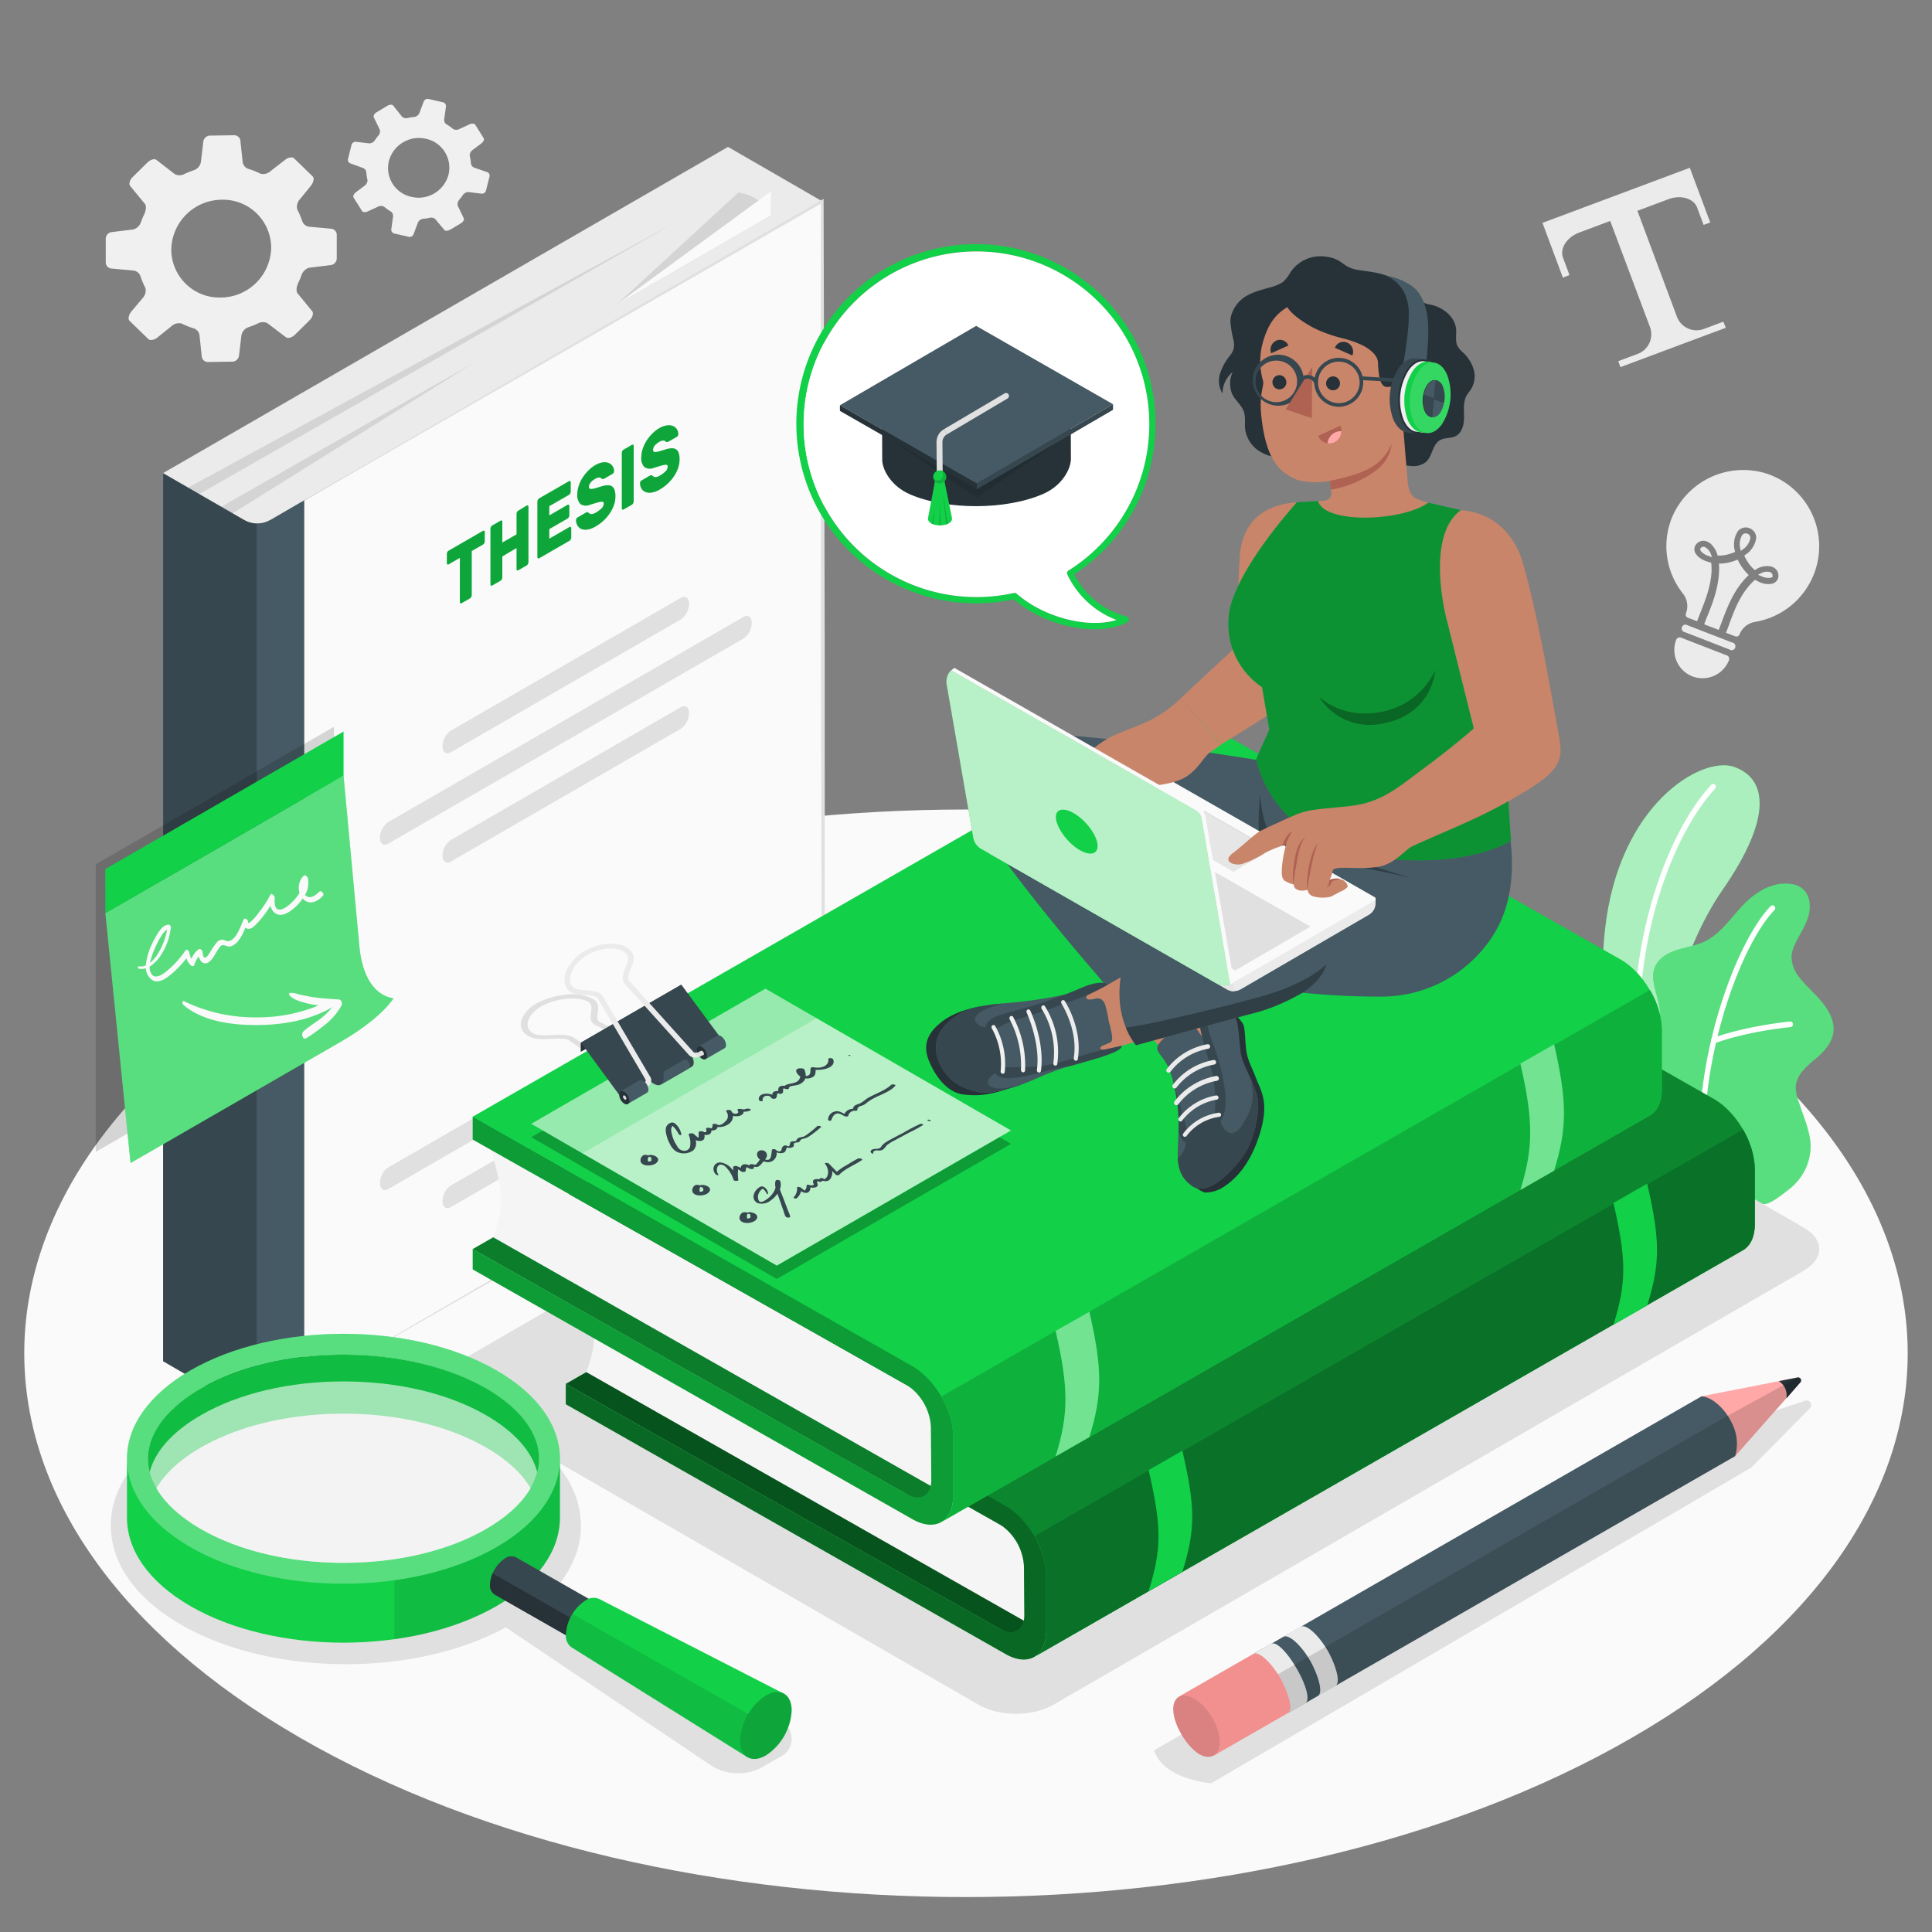 <svg xmlns="http://www.w3.org/2000/svg" viewBox="0 0 500 500"><rect x="0" y="0" width="500" height="500" fill="#808080" stroke="none"/><g id="freepik--Floor--inject-3"><path id="freepik--floor--inject-3" d="M77.66,250.73c-95.18,55-95.17,144,0,199s249.49,54.95,344.67,0,95.17-144,0-199S172.84,195.78,77.66,250.73Z" style="fill:#fafafa"></path></g><g id="freepik--Plant--inject-3"><g id="freepik--Plants--inject-3"><path d="M429.61,296.24l-10.5-6.07s-6.25-26-3.76-49.34c3.5-32.86,25.13-45.22,33.35-42.39s10.61,12.4-3,32C437.67,242,427.81,266,429.61,296.24Z" style="fill:#12D048"></path><g style="opacity:0.65"><path d="M429.61,296.24l-10.5-6.07s-6.25-26-3.76-49.34c3.5-32.86,25.13-45.22,33.35-42.39s10.61,12.4-3,32C437.67,242,427.81,266,429.61,296.24Z" style="fill:#fff"></path></g><path d="M425.26,283.48h.1a.73.73,0,0,0,.58-.85c-5.76-30.31,4.83-64.36,17.94-78.53a.74.74,0,0,0,0-1,.73.73,0,0,0-1,0c-13.35,14.43-24.15,49-18.3,79.79A.72.72,0,0,0,425.26,283.48Z" style="fill:#fff"></path><path d="M456,311.5c1.57.8,5.74-2.77,6.9-3.64a14.48,14.48,0,0,0,4.56-5.8,13.63,13.63,0,0,0,.8-8.25,32.05,32.05,0,0,0-1.25-4.3c-.48-1.39-1-2.78-1.43-4.17a10.72,10.72,0,0,1-.84-4.23c.23-2.91,2.69-5.06,4.94-6.93,2.48-2.06,5-4.75,4.85-8.23-.15-2.68-1.67-5.1-3.44-7.13s-3.84-3.78-5.45-5.93a8.54,8.54,0,0,1-2-5.32,8.93,8.93,0,0,1,1-3.44c1.11-2.33,2.63-4.49,3.36-7s.45-5.5-1.54-7.15c-1.63-1.35-4-1.43-6.06-1.19a14,14,0,0,0-5.48,2.24c-5.37,3.35-8.19,10.06-13.93,12.72-2.22,1-4.69,1.35-7,2.09s-4.67,2.07-5.65,4.3c-1.94,4.41,2.32,9.51,1,14.15-1.14,4.1-5,5.85-7,9.6a8.59,8.59,0,0,0-.77,5.34,25.47,25.47,0,0,0,2.68,8.82,79.36,79.36,0,0,0,5.31,8.15S455.8,311.38,456,311.5Z" style="fill:#12D048"></path><g style="opacity:0.3"><path d="M456,311.5c1.57.8,5.74-2.77,6.9-3.64a14.48,14.48,0,0,0,4.56-5.8,13.63,13.63,0,0,0,.8-8.25,32.05,32.05,0,0,0-1.25-4.3c-.48-1.39-1-2.78-1.43-4.17a10.72,10.72,0,0,1-.84-4.23c.23-2.91,2.69-5.06,4.94-6.93,2.48-2.06,5-4.75,4.85-8.23-.15-2.68-1.67-5.1-3.44-7.13s-3.84-3.78-5.45-5.93a8.54,8.54,0,0,1-2-5.32,8.93,8.93,0,0,1,1-3.44c1.11-2.33,2.63-4.49,3.36-7s.45-5.5-1.54-7.15c-1.63-1.35-4-1.43-6.06-1.19a14,14,0,0,0-5.48,2.24c-5.37,3.35-8.19,10.06-13.93,12.72-2.22,1-4.69,1.35-7,2.09s-4.67,2.07-5.65,4.3c-1.94,4.41,2.32,9.51,1,14.15-1.14,4.1-5,5.85-7,9.6a8.59,8.59,0,0,0-.77,5.34,25.47,25.47,0,0,0,2.68,8.82,79.36,79.36,0,0,0,5.31,8.15S455.8,311.38,456,311.5Z" style="fill:#fff"></path></g><path d="M440.84,303.58h0a.69.69,0,0,0,.63-.75c-2.51-27.26,8.83-58.06,17.75-67.3a.68.68,0,0,0,0-1,.69.69,0,0,0-1,0c-9.1,9.42-20.68,40.74-18.13,68.38A.69.69,0,0,0,440.84,303.58Z" style="fill:#fff"></path><path d="M443.55,270a.79.79,0,0,0,.2,0c8.64-3.16,19.55-4.19,19.66-4.2A.68.68,0,0,0,464,265a.67.67,0,0,0-.75-.62c-.11,0-11.2,1.06-20,4.28a.69.69,0,0,0-.41.88A.7.7,0,0,0,443.55,270Z" style="fill:#fff"></path></g></g><g id="freepik--Shadows--inject-3"><path id="freepik--Shadow--inject-3" d="M191.06,458.91a12.28,12.28,0,0,0,6.06-1.49l4.57-2.63a5.14,5.14,0,0,0,0-9.51l-58.42-33.57c5.37-6,7.75-12.66,6.91-19.52-1.06-8.74-7.46-16.91-18-23C120.75,362.6,105.6,359,89.51,359s-31.23,3.64-42.65,10.23C35.14,376,28.68,385.06,28.68,394.83s6.46,18.86,18.18,25.63c11.42,6.6,26.57,10.23,42.64,10.23h0c15.49,0,30.14-3.38,41.4-9.53l53.35,35.89A12.55,12.55,0,0,0,191.06,458.91Z" style="fill:#e0e0e0"></path><path id="freepik--shadow--inject-3" d="M298.64,453c1.7,4.6,6.61,7.45,14.79,8.53L453.25,379.8l15.17-15.36a1.18,1.18,0,0,0-1.21-1.94l-27.91,9.24Z" style="fill:#e0e0e0"></path><path id="freepik--shadow--inject-3" d="M253.31,441.22,118.66,363.57c-5.31-3.07-5.31-8.05,0-11.12L312.94,240.07c5.32-3.07,13.94-3.07,19.25,0l134.64,77.65c5.32,3.07,5.32,8,0,11.12L272.56,441.22C267.24,444.29,258.62,444.29,253.31,441.22Z" style="fill:#e0e0e0"></path></g><g id="freepik--light-bulb--inject-3"><g id="freepik--Bulb--inject-3"><path d="M447.52,168.06l-11.91-4.62a1,1,0,0,1,.69-1.79l11.92,4.62a1,1,0,1,1-.7,1.79Z" style="fill:#ebebeb"></path><path d="M438,175.05a7.35,7.35,0,0,1-4.19-9.51A1,1,0,0,1,435,165l11.91,4.62a.94.94,0,0,1,.55,1.24A7.36,7.36,0,0,1,438,175.05Z" style="fill:#ebebeb"></path><path d="M469.47,148.5a19.78,19.78,0,0,0-12.21-25.91,20,20,0,0,0-24.55,11.33,19.71,19.71,0,0,0,2.8,19.66,5.22,5.22,0,0,1,.81,5.17.86.86,0,0,0,0,.65.89.89,0,0,0,.49.46l1.16.44,1.23.47c.23-.61.57-1.49.73-1.88,1.34-3.36,2.73-6.83,3-10.69a15.3,15.3,0,0,0-.08-2.59,9.87,9.87,0,0,1-1.47-.44,5.77,5.77,0,0,1-1.81-1.06,4.11,4.11,0,0,1-.63-.7,2,2,0,0,1,0-2.51,2.37,2.37,0,0,1,2.84-.74,3,3,0,0,1,1,.62,6.13,6.13,0,0,1,1.73,3,9.17,9.17,0,0,0,3-.39,9.63,9.63,0,0,0,1.54-.57,6.28,6.28,0,0,1,.72-5.36,2.63,2.63,0,0,1,3-.77,3.12,3.12,0,0,1,.84.52,2.58,2.58,0,0,1,.89,2.1,6.35,6.35,0,0,1-3.08,4.45,9.64,9.64,0,0,0,.75,1.45A9.1,9.1,0,0,0,454,147.4l.17.15a5.19,5.19,0,0,1,4.47-.86,3,3,0,0,1,.81.48,2.42,2.42,0,0,1,.8,2,2.08,2.08,0,0,1-1.69,1.9,5.16,5.16,0,0,1-3-.34,11.57,11.57,0,0,1-1.37-.68,17.21,17.21,0,0,0-1.8,1.87c-2.45,3-3.76,6.55-5,10-.13.36-.47,1.25-.7,1.85l1.24.47,1.13.44a.87.87,0,0,0,1.12-.48,5.26,5.26,0,0,1,4.07-3.26A19.9,19.9,0,0,0,469.47,148.5Zm-26.67-5a3.24,3.24,0,0,0-1.55-1.9.91.91,0,0,0-1.13.27.62.62,0,0,0,.06.74,3.91,3.91,0,0,0,1.78,1.2l.43.16.7.23Zm2.72,17.65c1.26-3.38,2.68-7.22,5.35-10.49a17,17,0,0,1,1.71-1.84,12.56,12.56,0,0,1-2.87-4,12.15,12.15,0,0,1-1.63.58,11.34,11.34,0,0,1-3.22.46,16.23,16.23,0,0,1,0,2.52c-.26,4.34-1.85,8.25-3.13,11.4-.14.34-.47,1.18-.69,1.79l3.77,1.45ZM453,139.25a1.2,1.2,0,0,0-2.1-.81,4.66,4.66,0,0,0-.49,3.6l.08.56.46-.35A4.67,4.67,0,0,0,453,139.25Zm5.73,9.8a1,1,0,0,0-.67-1,3.21,3.21,0,0,0-2.43.37l-.67.32.67.31.41.16a4.11,4.11,0,0,0,2.14.32C458.35,149.54,458.74,149.44,458.77,149.05Z" style="fill:#ebebeb"></path></g></g><g id="freepik--Text--inject-3"><path id="freepik--text--inject-3" d="M399.19,57.68l5.28,14.16,1.71-.66-1.67-4.47c-.9-2.4,1-5.33,4.21-6.53l8-3L427,84.6a5.41,5.41,0,0,1-3.2,7l-5,1.87.57,1.54,27.26-10.18L446,83.25l-5,1.87A5.42,5.42,0,0,1,434,82L423.76,54.56l8-3c3.22-1.21,6.56-.23,7.46,2.17l1.67,4.47,1.72-.62-5.29-14.16Z" style="fill:#ebebeb"></path></g><g id="freepik--Gears--inject-3"><g id="freepik--gears--inject-3"><path id="freepik--Gear--inject-3" d="M126.13,44.56l-3.46-1.19a1.36,1.36,0,0,1-.79-1.1,12.07,12.07,0,0,0-.32-2,1.76,1.76,0,0,1,.81-1.5l2.18-1.64c.56-.42.84-1,.62-1.38L123,32.29c-.22-.34-.87-.39-1.47-.12l-2.64,1.22a1.73,1.73,0,0,1-1.62,0,13.1,13.1,0,0,0-1.77-1.25,1.34,1.34,0,0,1-.54-1.27l.45-3.29a1,1,0,0,0-.69-1.09l-3.92-.9a1.12,1.12,0,0,0-1.18.79l-1.09,2.89a1.68,1.68,0,0,1-1.32,1,12.88,12.88,0,0,0-1.65.26,1.65,1.65,0,0,1-1.49-.3l-2.32-2.91c-.25-.32-.92-.29-1.51.06l-2.77,1.66c-.58.35-.91.93-.74,1.3l1.59,3.3a1.79,1.79,0,0,1-.52,1.59c-.26.32-.51.66-.75,1a1.79,1.79,0,0,1-1.47.88l-3.5-.42a1.08,1.08,0,0,0-1.11.84l-.89,3.52a1,1,0,0,0,.52,1.2L94,43.5a1.31,1.31,0,0,1,.79,1.09,12.85,12.85,0,0,0,.32,2,1.76,1.76,0,0,1-.81,1.51l-2.17,1.64c-.56.42-.84,1-.63,1.38l2.19,3.48c.21.34.87.4,1.46.12l2.64-1.21a1.7,1.7,0,0,1,1.62,0,13.76,13.76,0,0,0,1.77,1.25,1.37,1.37,0,0,1,.54,1.28l-.45,3.28a1,1,0,0,0,.69,1.09l3.93.9a1.1,1.1,0,0,0,1.17-.78l1.09-2.9a1.7,1.7,0,0,1,1.32-1,13.3,13.3,0,0,0,1.66-.25,1.6,1.6,0,0,1,1.49.3L115,59.51c.25.31.93.28,1.51-.07l2.77-1.65c.59-.35.92-.93.74-1.3l-1.59-3.31a1.86,1.86,0,0,1,.52-1.59,10.43,10.43,0,0,0,.75-1,1.86,1.86,0,0,1,1.48-.89l3.5.42a1.07,1.07,0,0,0,1.1-.84l.89-3.52A1,1,0,0,0,126.13,44.56Zm-10.06.64a8,8,0,0,1-9.61,5.74,7.62,7.62,0,0,1-5.81-9.28,8.05,8.05,0,0,1,9.61-5.74A7.64,7.64,0,0,1,116.07,45.2Z" style="fill:#f0f0f0"></path><path id="freepik--gear--inject-3" d="M85.9,59.21l-6-.55a2.17,2.17,0,0,1-1.68-1.43,21,21,0,0,0-1.28-3,2.89,2.89,0,0,1,.7-2.7l2.81-3.45c.72-.89.93-2,.46-2.44L76.13,41c-.47-.46-1.53-.29-2.37.38L70,44.3a2.81,2.81,0,0,1-2.57.66,20.84,20.84,0,0,0-3.29-1.3,2.2,2.2,0,0,1-1.35-1.81l-.57-5.39A1.6,1.6,0,0,0,60.74,35l-6.58.1a1.83,1.83,0,0,0-1.56,1.71l-.59,5A2.77,2.77,0,0,1,50.31,44,24.47,24.47,0,0,0,47.78,45a2.68,2.68,0,0,1-2.48.11l-4.81-3.72c-.52-.4-1.58-.09-2.37.7l-3.75,3.7c-.79.78-1.09,1.84-.67,2.35l3.81,4.63c.42.51.28,1.72-.2,2.72-.3.62-.56,1.25-.8,1.89a3,3,0,0,1-2,2l-5.72.7a1.76,1.76,0,0,0-1.42,1.76l0,5.94a1.61,1.61,0,0,0,1.28,1.7l6,.55a2.19,2.19,0,0,1,1.69,1.43,19.85,19.85,0,0,0,1.27,3,2.89,2.89,0,0,1-.7,2.7L34,80.61c-.72.89-.93,2-.45,2.44l4.82,4.68c.47.46,1.53.29,2.37-.38l3.72-3A2.82,2.82,0,0,1,47,83.73a20.58,20.58,0,0,0,3.3,1.3,2.21,2.21,0,0,1,1.34,1.81l.57,5.39a1.6,1.6,0,0,0,1.52,1.46l6.58-.1a1.83,1.83,0,0,0,1.56-1.71l.6-5a2.76,2.76,0,0,1,1.7-2.15,22.29,22.29,0,0,0,2.52-1,2.7,2.7,0,0,1,2.49-.11L74,87.28c.52.4,1.58.09,2.38-.7l3.74-3.7c.79-.78,1.09-1.84.67-2.35L77,75.9c-.42-.51-.28-1.72.2-2.72a19.44,19.44,0,0,0,.8-1.89,3,3,0,0,1,2-2l5.72-.7a1.77,1.77,0,0,0,1.43-1.76l0-5.93A1.63,1.63,0,0,0,85.9,59.21ZM70.18,64.15A13.14,13.14,0,0,1,57.17,77,12.46,12.46,0,0,1,44.33,64.55a13.14,13.14,0,0,1,13-12.86A12.46,12.46,0,0,1,70.18,64.15Z" style="fill:#f0f0f0"></path></g></g><g id="freepik--Thesis--inject-3"><g id="freepik--thesis--inject-3"><path d="M66.56,136.52V365.28a7,7,0,0,1-3.29-.83l-.08,0-.1-.06L42.21,352.29h0l0-229.83L63.24,134.6l3.31,1.91h0Z" style="fill:#e0e0e0"></path><polygon points="188.41 38.02 42.18 122.45 66.55 136.52 212.79 52.09 188.41 38.02" style="fill:#ebebeb"></polygon><path d="M213.1,281.78,78.74,359.32l-8.72,5a6.88,6.88,0,0,1-3.46.93V136.52h0l2.78-1.61.59-.35h0l.06,0,8.72-5L212.79,52.09Z" style="fill:#fafafa"></path><polygon points="66.55 136.52 66.56 136.52 66.56 136.52 139.54 94.07 212.6 51.77 213.15 51.46 213.15 52.09 213.44 166.93 213.46 281.78 213.46 281.99 213.28 282.09 141.69 323.29 70.02 364.35 141.43 322.84 212.92 281.47 212.74 281.78 212.44 166.94 212.42 52.09 212.97 52.41 139.8 94.53 66.56 136.52 66.56 136.52 66.55 136.52" style="fill:#e0e0e0"></polygon><polygon points="58.03 244.94 60.2 132.85 122.81 93.78 57.26 131.15 58.03 244.94" style="opacity:0.1"></polygon><polygon points="51.37 273.79 51.55 127.86 174.42 57.75 48.68 126.2 51.37 273.79" style="opacity:0.1"></polygon><path d="M199,55c.28.54.42.86.42.86L159.36,79l31.76-29.2C195.15,50.54,197.63,52.38,199,55Z" style="opacity:0.1"></path><polygon points="159.36 78.95 199.38 55.84 199.62 49.45 159.36 78.95" style="fill:#fafafa"></polygon><path d="M125,137.38a.27.27,0,0,1,.32,0,.4.4,0,0,1,.13.34v2.35a1.07,1.07,0,0,1-.13.5.79.79,0,0,1-.32.35l-2.92,1.69V154a1.07,1.07,0,0,1-.13.5.9.9,0,0,1-.31.35l-2.18,1.26a.25.25,0,0,1-.31,0,.39.39,0,0,1-.14-.34V144.37l-2.92,1.69a.25.25,0,0,1-.31,0,.39.39,0,0,1-.13-.34v-2.34a1,1,0,0,1,.13-.5.87.87,0,0,1,.31-.36Z" style="fill:#12D048"></path><path d="M136.31,130.84a.25.25,0,0,1,.31,0,.39.39,0,0,1,.14.34v14.29a1.08,1.08,0,0,1-.14.5.87.87,0,0,1-.31.36l-2.18,1.25a.27.27,0,0,1-.31,0,.41.41,0,0,1-.13-.35v-5.42L130,144v5.42a1.07,1.07,0,0,1-.13.5.87.87,0,0,1-.31.36l-2.18,1.25a.27.27,0,0,1-.31,0,.41.41,0,0,1-.14-.36V136.85a1.08,1.08,0,0,1,.14-.5.9.9,0,0,1,.31-.35l2.18-1.26a.25.25,0,0,1,.31,0,.39.39,0,0,1,.13.34v5.33l3.69-2.12V133a1,1,0,0,1,.13-.49.87.87,0,0,1,.31-.36Z" style="fill:#12D048"></path><path d="M147.39,136.39a.27.27,0,0,1,.31,0,.42.42,0,0,1,.14.35v2.34a1.05,1.05,0,0,1-.14.5.8.8,0,0,1-.31.36l-7.86,4.54a.27.27,0,0,1-.32,0,.39.39,0,0,1-.13-.34V129.84a1.07,1.07,0,0,1,.13-.5.94.94,0,0,1,.32-.36l7.73-4.46a.25.25,0,0,1,.31,0,.39.39,0,0,1,.13.34v2.35a1,1,0,0,1-.13.49.87.87,0,0,1-.31.36L142.15,131v2.39l4.74-2.74a.27.27,0,0,1,.32,0,.39.39,0,0,1,.13.34v2.34a1,1,0,0,1-.13.5.88.88,0,0,1-.32.36l-4.74,2.74v2.48Z" style="fill:#12D048"></path><path d="M154.06,120.37a5.35,5.35,0,0,1,1.95-.71,3,3,0,0,1,1.53.16,2.18,2.18,0,0,1,1,.83,2.43,2.43,0,0,1,.39,1.27.89.89,0,0,1-.11.4.62.62,0,0,1-.24.28l-2.18,1.26a.63.63,0,0,1-.37.12.57.57,0,0,1-.29-.09l-.16-.13a.84.84,0,0,0-.3-.15,1.39,1.39,0,0,0-.5,0,2.68,2.68,0,0,0-.73.3,5.91,5.91,0,0,0-.61.41,3.84,3.84,0,0,0-.51.47,2.37,2.37,0,0,0-.37.56,1.52,1.52,0,0,0-.14.63.58.58,0,0,0,.16.46.73.73,0,0,0,.53.1,4.4,4.4,0,0,0,1-.2l1.52-.46a5.9,5.9,0,0,1,1.6-.3,1.92,1.92,0,0,1,1.13.28,1.69,1.69,0,0,1,.68.94,5.08,5.08,0,0,1,.23,1.67,6.87,6.87,0,0,1-.38,2.23,9.52,9.52,0,0,1-1.07,2.14,10.8,10.8,0,0,1-1.63,1.9,11.29,11.29,0,0,1-2.05,1.51,5.8,5.8,0,0,1-2.06.79,3.2,3.2,0,0,1-1.6-.12,2.14,2.14,0,0,1-1-.87,2.64,2.64,0,0,1-.4-1.43.89.89,0,0,1,.11-.4.62.62,0,0,1,.24-.28l2.17-1.26a.82.82,0,0,1,.37-.13.42.42,0,0,1,.26.08,1.83,1.83,0,0,1,.2.17,1,1,0,0,0,.36.2,1.12,1.12,0,0,0,.56,0,2.4,2.4,0,0,0,.84-.33,6.71,6.71,0,0,0,1.47-1.1,1.79,1.79,0,0,0,.59-1.26.42.42,0,0,0-.22-.43,1.27,1.27,0,0,0-.64,0,7.24,7.24,0,0,0-1.11.27c-.45.14-1,.3-1.58.47a2.59,2.59,0,0,1-2.5-.18,3.38,3.38,0,0,1-.79-2.59,6.69,6.69,0,0,1,.33-2,9.49,9.49,0,0,1,.93-2.07,10.64,10.64,0,0,1,1.49-1.9A9,9,0,0,1,154.06,120.37Z" style="fill:#12D048"></path><path d="M161.38,131.85a.27.27,0,0,1-.32,0,.4.4,0,0,1-.13-.34V117.23a1,1,0,0,1,.13-.5.82.82,0,0,1,.32-.36l2.17-1.25a.26.26,0,0,1,.31,0,.4.4,0,0,1,.14.34v14.29a1.05,1.05,0,0,1-.14.5.8.8,0,0,1-.31.36Z" style="fill:#12D048"></path><path d="M170.63,110.81a5.21,5.21,0,0,1,2-.72,3.05,3.05,0,0,1,1.54.16,2.18,2.18,0,0,1,1,.83,2.43,2.43,0,0,1,.38,1.27.89.89,0,0,1-.11.4.62.62,0,0,1-.24.28L173,114.29a.82.82,0,0,1-.37.13.71.71,0,0,1-.3-.1l-.15-.13a.9.9,0,0,0-.31-.15,1.39,1.39,0,0,0-.5,0,2.68,2.68,0,0,0-.73.3,6.34,6.34,0,0,0-.6.41,4,4,0,0,0-.52.47,2.06,2.06,0,0,0-.36.56,1.38,1.38,0,0,0-.14.63.58.58,0,0,0,.15.46.81.81,0,0,0,.54.11,5.29,5.29,0,0,0,1-.21l1.53-.46a5.91,5.91,0,0,1,1.59-.3,2,2,0,0,1,1.14.28,1.83,1.83,0,0,1,.68.94,5.11,5.11,0,0,1,.22,1.67,6.87,6.87,0,0,1-.38,2.23,9.12,9.12,0,0,1-1.07,2.14,11.25,11.25,0,0,1-3.67,3.41,5.87,5.87,0,0,1-2.06.79,3.08,3.08,0,0,1-1.6-.12,2.21,2.21,0,0,1-1.06-.87,2.7,2.7,0,0,1-.39-1.43.88.88,0,0,1,.1-.4.69.69,0,0,1,.24-.28l2.18-1.26a.75.75,0,0,1,.36-.13.56.56,0,0,1,.27.08l.2.17a1,1,0,0,0,.35.2,1.15,1.15,0,0,0,.57,0,2.17,2.17,0,0,0,.84-.33,6.56,6.56,0,0,0,1.46-1.1,1.73,1.73,0,0,0,.59-1.26q0-.33-.21-.42a1.19,1.19,0,0,0-.65,0,6.89,6.89,0,0,0-1.1.27c-.45.14-1,.3-1.59.47a2.56,2.56,0,0,1-2.49-.18,3.34,3.34,0,0,1-.79-2.59,6.66,6.66,0,0,1,.32-2,9.25,9.25,0,0,1,.94-2.06,10.3,10.3,0,0,1,1.48-1.91A8.64,8.64,0,0,1,170.63,110.81Z" style="fill:#12D048"></path><g style="opacity:0.2"><path d="M125,137.38a.27.27,0,0,1,.32,0,.4.4,0,0,1,.13.34v2.35a1.07,1.07,0,0,1-.13.5.79.79,0,0,1-.32.35l-2.92,1.69V154a1.07,1.07,0,0,1-.13.5.9.9,0,0,1-.31.35l-2.18,1.26a.25.25,0,0,1-.31,0,.39.39,0,0,1-.14-.34V144.37l-2.92,1.69a.25.25,0,0,1-.31,0,.39.39,0,0,1-.13-.34v-2.34a1,1,0,0,1,.13-.5.87.87,0,0,1,.31-.36Z"></path><path d="M136.31,130.84a.25.25,0,0,1,.31,0,.39.39,0,0,1,.14.34v14.29a1.08,1.08,0,0,1-.14.5.87.87,0,0,1-.31.36l-2.18,1.25a.27.27,0,0,1-.31,0,.41.41,0,0,1-.13-.35v-5.42L130,144v5.42a1.07,1.07,0,0,1-.13.5.87.87,0,0,1-.31.36l-2.18,1.25a.27.27,0,0,1-.31,0,.41.41,0,0,1-.14-.36V136.85a1.08,1.08,0,0,1,.14-.5.9.9,0,0,1,.31-.35l2.18-1.26a.25.25,0,0,1,.31,0,.39.39,0,0,1,.13.34v5.33l3.69-2.12V133a1,1,0,0,1,.13-.49.87.87,0,0,1,.31-.36Z"></path><path d="M147.39,136.39a.27.27,0,0,1,.31,0,.42.42,0,0,1,.14.35v2.34a1.05,1.05,0,0,1-.14.5.8.8,0,0,1-.31.36l-7.86,4.54a.27.27,0,0,1-.32,0,.39.39,0,0,1-.13-.34V129.84a1.07,1.07,0,0,1,.13-.5.94.94,0,0,1,.32-.36l7.73-4.46a.25.25,0,0,1,.31,0,.39.39,0,0,1,.13.34v2.35a1,1,0,0,1-.13.49.87.87,0,0,1-.31.36L142.15,131v2.39l4.74-2.74a.27.27,0,0,1,.32,0,.39.39,0,0,1,.13.34v2.34a1,1,0,0,1-.13.5.88.88,0,0,1-.32.36l-4.74,2.74v2.48Z"></path><path d="M154.06,120.37a5.35,5.35,0,0,1,1.95-.71,3,3,0,0,1,1.53.16,2.18,2.18,0,0,1,1,.83,2.43,2.43,0,0,1,.39,1.27.89.89,0,0,1-.11.4.62.62,0,0,1-.24.28l-2.18,1.26a.63.63,0,0,1-.37.12.57.57,0,0,1-.29-.09l-.16-.13a.84.84,0,0,0-.3-.15,1.39,1.39,0,0,0-.5,0,2.68,2.68,0,0,0-.73.3,5.91,5.91,0,0,0-.61.41,3.84,3.84,0,0,0-.51.47,2.37,2.37,0,0,0-.37.56,1.52,1.52,0,0,0-.14.63.58.58,0,0,0,.16.46.73.73,0,0,0,.53.1,4.4,4.4,0,0,0,1-.2l1.52-.46a5.9,5.9,0,0,1,1.6-.3,1.92,1.92,0,0,1,1.13.28,1.69,1.69,0,0,1,.68.94,5.08,5.08,0,0,1,.23,1.67,6.87,6.87,0,0,1-.38,2.23,9.52,9.52,0,0,1-1.07,2.14,10.8,10.8,0,0,1-1.63,1.9,11.29,11.29,0,0,1-2.05,1.51,5.8,5.8,0,0,1-2.06.79,3.2,3.2,0,0,1-1.6-.12,2.14,2.14,0,0,1-1-.87,2.64,2.64,0,0,1-.4-1.43.89.89,0,0,1,.11-.4.62.62,0,0,1,.24-.28l2.17-1.26a.82.82,0,0,1,.37-.13.42.42,0,0,1,.26.08,1.83,1.83,0,0,1,.2.17,1,1,0,0,0,.36.2,1.12,1.12,0,0,0,.56,0,2.4,2.4,0,0,0,.84-.33,6.71,6.71,0,0,0,1.47-1.1,1.79,1.79,0,0,0,.59-1.26.42.42,0,0,0-.22-.43,1.27,1.27,0,0,0-.64,0,7.24,7.24,0,0,0-1.11.27c-.45.14-1,.3-1.58.47a2.59,2.59,0,0,1-2.5-.18,3.38,3.38,0,0,1-.79-2.59,6.69,6.69,0,0,1,.33-2,9.49,9.49,0,0,1,.93-2.07,10.64,10.64,0,0,1,1.49-1.9A9,9,0,0,1,154.06,120.37Z"></path><path d="M161.38,131.85a.27.27,0,0,1-.32,0,.4.4,0,0,1-.13-.34V117.23a1,1,0,0,1,.13-.5.82.82,0,0,1,.32-.36l2.17-1.25a.26.26,0,0,1,.31,0,.4.4,0,0,1,.14.34v14.29a1.05,1.05,0,0,1-.14.5.8.8,0,0,1-.31.36Z"></path><path d="M170.63,110.81a5.21,5.21,0,0,1,2-.72,3.05,3.05,0,0,1,1.54.16,2.18,2.18,0,0,1,1,.83,2.43,2.43,0,0,1,.38,1.27.89.89,0,0,1-.11.4.62.62,0,0,1-.24.28L173,114.29a.82.82,0,0,1-.37.13.71.71,0,0,1-.3-.1l-.15-.13a.9.9,0,0,0-.31-.15,1.39,1.39,0,0,0-.5,0,2.68,2.68,0,0,0-.73.3,6.34,6.34,0,0,0-.6.41,4,4,0,0,0-.52.47,2.06,2.06,0,0,0-.36.56,1.38,1.38,0,0,0-.14.63.58.58,0,0,0,.15.46.81.81,0,0,0,.54.11,5.29,5.29,0,0,0,1-.21l1.53-.46a5.91,5.91,0,0,1,1.59-.3,2,2,0,0,1,1.14.28,1.83,1.83,0,0,1,.68.94,5.11,5.11,0,0,1,.22,1.67,6.87,6.87,0,0,1-.38,2.23,9.12,9.12,0,0,1-1.07,2.14,11.25,11.25,0,0,1-3.67,3.41,5.87,5.87,0,0,1-2.06.79,3.08,3.08,0,0,1-1.6-.12,2.21,2.21,0,0,1-1.06-.87,2.7,2.7,0,0,1-.39-1.43.88.88,0,0,1,.1-.4.69.69,0,0,1,.24-.28l2.18-1.26a.75.75,0,0,1,.36-.13.56.56,0,0,1,.27.08l.2.17a1,1,0,0,0,.35.2,1.15,1.15,0,0,0,.57,0,2.17,2.17,0,0,0,.84-.33,6.56,6.56,0,0,0,1.46-1.1,1.73,1.73,0,0,0,.59-1.26q0-.33-.21-.42a1.19,1.19,0,0,0-.65,0,6.89,6.89,0,0,0-1.1.27c-.45.14-1,.3-1.59.47a2.56,2.56,0,0,1-2.49-.18,3.34,3.34,0,0,1-.79-2.59,6.66,6.66,0,0,1,.32-2,9.25,9.25,0,0,1,.94-2.06,10.3,10.3,0,0,1,1.48-1.91A8.64,8.64,0,0,1,170.63,110.81Z"></path></g><path d="M192.44,165.23l-92,53.13c-1.17.67-2.11,0-2.11-1.59h0a5,5,0,0,1,2.11-4l92-53.13c1.16-.67,2.1,0,2.1,1.59h0A5,5,0,0,1,192.44,165.23Z" style="fill:#e0e0e0"></path><path d="M176.22,188.58,116.64,223c-1.17.67-2.11,0-2.11-1.59h0a5,5,0,0,1,2.11-4L176.22,183c1.16-.67,2.1,0,2.1,1.59h0A5,5,0,0,1,176.22,188.58Z" style="fill:#e0e0e0"></path><path d="M192.44,254.61l-92,53.13c-1.17.67-2.11,0-2.11-1.59h0a5,5,0,0,1,2.11-4l92-53.13c1.16-.67,2.1,0,2.1,1.59h0A5,5,0,0,1,192.44,254.61Z" style="fill:#e0e0e0"></path><path d="M176.22,278l-59.58,34.41c-1.17.67-2.11-.05-2.11-1.59h0a5,5,0,0,1,2.11-4l59.58-34.4c1.16-.68,2.1,0,2.1,1.58h0A5,5,0,0,1,176.22,278Z" style="fill:#e0e0e0"></path><path d="M176.22,160.3l-59.58,34.4c-1.17.67-2.11,0-2.11-1.59h0a5,5,0,0,1,2.11-4l59.58-34.4c1.16-.67,2.1,0,2.1,1.59h0A5,5,0,0,1,176.22,160.3Z" style="fill:#e0e0e0"></path><path d="M66.56,357v8.31a7,7,0,0,1-3.29-.83l-.08,0-.1-.06L42.21,352.29h0l0-229.83,20.9,12.07a.8.8,0,0,0,.16.08,6.85,6.85,0,0,0,3.31.85V357Z" style="fill:#37474f"></path><path d="M78.74,129.48V359.32l-8.72,5a6.88,6.88,0,0,1-3.46.93V135.45a6.71,6.71,0,0,0,3.38-.89h0l.06,0Z" style="fill:#455a64"></path></g></g><g id="freepik--magnifying-glass--inject-3"><g id="freepik--magnifying-glass--inject-3"><path d="M32.86,377.53v15.25c0,8.28,5.47,16.55,16.41,22.87,21.87,12.63,57.35,12.63,79.23,0,10.94-6.32,16.41-14.59,16.41-22.87V377.53h0c0-8.28-5.47-16.56-16.41-22.87-21.88-12.63-57.35-12.63-79.23,0C38.33,361,32.86,369.25,32.86,377.53Zm106.63,0c0,6.62-4.87,13.08-13.7,18.18-9.77,5.64-22.88,8.75-36.91,8.75s-27.13-3.11-36.9-8.75c-8.84-5.1-13.7-11.56-13.7-18.18s4.86-13.08,13.7-18.18c9.77-5.64,22.87-8.75,36.9-8.75s27.14,3.11,36.91,8.75C134.62,364.45,139.49,370.91,139.49,377.53Z" style="fill:#12D048"></path><path d="M128.5,354.66c-21.88-12.63-57.35-12.63-79.23,0s-21.88,33.11,0,45.74,57.35,12.63,79.23,0S150.38,367.29,128.5,354.66Zm-2.71,41c-9.77,5.64-22.88,8.75-36.91,8.75s-27.13-3.11-36.9-8.75c-8.84-5.1-13.7-11.56-13.7-18.18s4.86-13.08,13.7-18.18c9.77-5.64,22.88-8.75,36.9-8.75s27.14,3.11,36.91,8.75c8.84,5.1,13.7,11.56,13.7,18.18S134.63,390.61,125.79,395.71Z" style="fill:#fff;opacity:0.3"></path><path d="M139.5,377.53a15,15,0,0,1-2.19,7.63c-2.22-3.85-6.14-7.46-11.52-10.56-9.77-5.64-22.88-8.75-36.91-8.75S61.75,369,52,374.6c-5.38,3.1-9.29,6.71-11.53,10.56a15.13,15.13,0,0,1-2.18-7.63c0-6.62,4.87-13.08,13.71-18.19,9.77-5.63,22.88-8.74,36.9-8.74s27.14,3.11,36.91,8.74C134.63,364.45,139.5,370.91,139.5,377.53Z" style="fill:#12D048"></path><path d="M139.5,377.53a15,15,0,0,1-2.19,7.63c-2.22-3.85-6.14-7.46-11.52-10.56-9.77-5.64-22.88-8.75-36.91-8.75S61.75,369,52,374.6c-5.38,3.1-9.29,6.71-11.53,10.56a15.13,15.13,0,0,1-2.18-7.63c0-6.62,4.87-13.08,13.71-18.19,9.77-5.63,22.88-8.74,36.9-8.74s27.14,3.11,36.91,8.74C134.63,364.45,139.5,370.91,139.5,377.53Z" style="opacity:0.1"></path><path d="M125.79,366.25c-9.77-5.64-22.88-8.74-36.91-8.74s-27.13,3.1-36.9,8.74c-7.29,4.21-11.87,9.34-13.25,14.73,1.38,5.39,6,10.52,13.25,14.73,9.77,5.64,22.88,8.75,36.9,8.75s27.14-3.11,36.91-8.75c7.29-4.21,11.87-9.34,13.25-14.73C137.66,375.59,133.08,370.46,125.79,366.25Z" style="fill:#fff;opacity:0.6"></path><path d="M102.09,409v15.24a73.21,73.21,0,0,0,26.4-8.56c10.95-6.32,16.42-14.6,16.42-22.88V377.53a19.47,19.47,0,0,0-.67-5h0c2.65,9.85-2.59,20.28-15.74,27.87C120.94,404.77,111.76,407.62,102.09,409Z" style="opacity:0.1"></path><path d="M126.83,410.11a8.69,8.69,0,0,1,3.9-6.82,2.78,2.78,0,0,1,2.76-.29h0l18.86,10.76h0a2.74,2.74,0,0,1,1.15,2.53,8.69,8.69,0,0,1-3.9,6.82,2.74,2.74,0,0,1-2.77.28h0L128,412.65h0A2.78,2.78,0,0,1,126.83,410.11Z" style="fill:#37474f"></path><path d="M128,412.65a2.78,2.78,0,0,1-1.17-2.54,7.38,7.38,0,0,1,.67-2.94l24.32,13.91a7.7,7.7,0,0,1-2.19,2.05,2.74,2.74,0,0,1-2.77.28L128,412.65Z" style="fill:#263238"></path><path d="M146.45,423.07a11.31,11.31,0,0,1,5.07-8.87,3.63,3.63,0,0,1,3.56-.39h0l0,0h0l47.71,24.47-9.34,16.49L148,426.38A3.61,3.61,0,0,1,146.45,423.07Z" style="fill:#12D048"></path><path d="M193.51,454.79,148,426.38a3.61,3.61,0,0,1-1.52-3.31,10.59,10.59,0,0,1,1.7-5.38l50.18,28.6Z" style="opacity:0.1"></path><path d="M198.23,454.29a14.77,14.77,0,0,0,6.65-11.63c0-4.27-3-6-6.71-3.84a14.8,14.8,0,0,0-6.65,11.63C191.53,454.72,194.54,456.44,198.23,454.29Z" style="fill:#12D048"></path><g style="opacity:0.2"><path d="M198.23,454.29a14.77,14.77,0,0,0,6.65-11.63c0-4.27-3-6-6.71-3.84a14.8,14.8,0,0,0-6.65,11.63C191.53,454.72,194.54,456.44,198.23,454.29Z"></path></g></g></g><g id="freepik--Pencil--inject-3"><g id="freepik--pencil--inject-3"><path d="M440.37,361.35l24.84-4.86a.77.77,0,0,1,.73,1.26l-16.86,19.09Z" style="fill:#ffa8a7"></path><path d="M465.94,357.75a.77.77,0,0,0-.73-1.26l-4.85.95h0a4.27,4.27,0,0,1,2,4l0,.43Z" style="fill:#263238"></path><path d="M333.23,443.41l2-1.16,2.45-1.4,111.36-64a11.29,11.29,0,0,0-.69-8.24c-1.76-3.94-5.18-7.06-8-7.24l-111.3,64L324.38,428C327.51,426.46,336.35,441.79,333.23,443.41Z" style="fill:#455a64"></path><path d="M341,439l4.53-2.61c1.34-.72.57-4-1-7.41-2.08-4.52-6.15-8.9-7.93-8l-3.35,1.92-1.18.71c1.78-.94,5.86,3.43,7.93,8,1.5,3.26,2.26,6.43,1.12,7.3h0A.27.27,0,0,1,341,439Z" style="fill:#ebebeb"></path><path d="M333.23,443.41l4.49-2.56c3.07-1.6-5.41-16.49-8.65-15.51a.73.73,0,0,0-.19.07l-4.5,2.62C327.51,426.46,336.35,441.79,333.23,443.41Z" style="fill:#ebebeb"></path><path d="M466.05,356.92l-.84-.43-18,9.86L330.76,433.28c-.17-.28-.32-.3-.43-.11,2.65,4.13,4.65,9.34,2.9,10.24l2-1.16,2.45-1.4,111.36-64h0l16.86-19.09A.72.72,0,0,0,466.05,356.92Z" style="opacity:0.15"></path><path d="M314.19,454.31l19-10.9c1.34-.69.6-4-.94-7.33-2.06-4.54-6.12-8.95-7.91-8.05h0L305.25,439c-3.79,2.19-.3,10.43,3.93,14.11C310.75,454.48,312.51,455.1,314.19,454.31Z" style="fill:#f28f8f"></path><path d="M315.32,448.4c-1.09-4.29-4.57-8.5-7.76-9.4a3.13,3.13,0,0,0-2.85.38c-2.87,2.66.46,10.23,4.47,13.71,1.54,1.36,3.27,2,4.91,1.26C315.52,453.51,316.07,451.31,315.32,448.4Z" style="opacity:0.1"></path></g></g><g id="freepik--Character--inject-3"><g id="freepik--Books--inject-3"><g id="freepik--Book--inject-3"><polygon points="146.42 358.16 265.83 425.59 449.21 320.36 329.81 252.92 146.42 358.16" style="fill:#12D048"></polygon><polygon points="146.42 358.16 265.83 425.59 449.21 320.36 329.81 252.92 146.42 358.16" style="opacity:0.6"></polygon><path d="M267.13,420.66,151.74,355.1c2.86-8.13,2.65-10.6-.6-21.43l114.69,64.89S267.91,398.41,267.13,420.66Z" style="fill:#f5f5f5"></path><path d="M260.23,389.67c5.82,3.34,10.54,11.47,10.54,18.15V422c0,6.69-4.72,9.39-10.54,6.05l-113.8-64.64v-5.25l112.36,63.42c3.49,2,6.32.38,6.31-3.63L265,405.32a13.91,13.91,0,0,0-6.34-10.89L146.43,331v-6Z" style="fill:#12D048"></path><path d="M260.23,389.67c5.82,3.34,10.54,11.47,10.54,18.15V422c0,6.69-4.72,9.39-10.54,6.05l-113.8-64.64v-5.25l112.36,63.42c3.49,2,6.32.38,6.31-3.63L265,405.32a13.91,13.91,0,0,0-6.34-10.89L146.43,331v-6Z" style="opacity:0.5"></path><path d="M146.43,325,329.81,219.81,443.6,284.44c5.82,3.34,10.54,11.48,10.55,18.15v14.19c0,3.33-1.17,5.68-3.09,6.78L267.68,428.79c1.91-1.1,3.08-3.45,3.09-6.78v-14.2c0-6.68-4.72-14.81-10.54-18.15Z" style="fill:#12D048"></path><path d="M146.43,325,329.81,219.81,443.6,284.44c5.82,3.34,10.54,11.48,10.55,18.15v14.19c0,3.33-1.17,5.68-3.09,6.78L267.68,428.79c1.91-1.1,3.08-3.45,3.09-6.78v-14.2c0-6.68-4.72-14.81-10.54-18.15Z" style="opacity:0.35"></path><path d="M267.7,397.49a21.36,21.36,0,0,1,3.08,10.32V422c0,3.33-1.18,5.68-3.09,6.78L451.06,323.56c1.92-1.1,3.08-3.45,3.09-6.78V302.59a21.48,21.48,0,0,0-3.09-10.32Z" style="fill:#12D048"></path><path d="M267.7,397.49a21.36,21.36,0,0,1,3.08,10.32V422c0,3.33-1.18,5.68-3.09,6.78L451.06,323.56c1.92-1.1,3.08-3.45,3.09-6.78V302.59a21.48,21.48,0,0,0-3.09-10.32Z" style="opacity:0.45"></path><path d="M426.29,306.33c3.41,14.84,3.37,20.64,0,31.53l-8.73,5c3.37-10.89,3.41-16.69,0-31.53Z" style="fill:#12D048"></path><path d="M306,375.45c3.42,14.84,3.37,20.45,0,31.33l-8.73,5c3.37-10.88,3.42-16.49,0-31.33Z" style="fill:#12D048"></path></g><g id="freepik--book--inject-3"><polygon points="122.33 323.27 241.74 390.7 425.12 285.47 305.72 218.03 122.33 323.27" style="fill:#12D048"></polygon><polygon points="122.33 323.27 241.74 390.7 425.12 285.47 305.72 218.03 122.33 323.27" style="opacity:0.4"></polygon><path d="M243,385.77,127.65,320.21c2.87-8.13,2.65-11.77-.59-22.6L241.74,362.5S243.83,363.52,243,385.77Z" style="fill:#f5f5f5"></path><path d="M236.15,353.61c5.82,3.34,10.54,11.47,10.54,18.15v15.35c0,6.69-4.72,9.39-10.55,6.05l-113.8-64.64v-5.25l112.36,63.42c3.49,2,6.32.38,6.32-3.63l-.1-13.8a13.93,13.93,0,0,0-6.33-10.89L122.34,294.92v-6Z" style="fill:#12D048"></path><path d="M236.15,353.61c5.82,3.34,10.54,11.47,10.54,18.15v15.35c0,6.69-4.72,9.39-10.55,6.05l-113.8-64.64v-5.25l112.36,63.42c3.49,2,6.32.38,6.32-3.63l-.1-13.8a13.93,13.93,0,0,0-6.33-10.89L122.34,294.92v-6Z" style="opacity:0.25"></path><path d="M122.34,289,305.72,183.75l113.8,64.63c5.81,3.34,10.54,11.47,10.54,18.15v15.36c0,3.33-1.17,5.68-3.09,6.78L243.59,393.9c1.92-1.1,3.08-3.45,3.09-6.78l0-15.37c0-6.68-4.73-14.81-10.54-18.15Z" style="fill:#12D048"></path><path d="M243.61,361.43a21.27,21.27,0,0,1,3.09,10.32l0,15.37c0,3.33-1.17,5.68-3.09,6.78L427,288.67c1.92-1.1,3.09-3.45,3.09-6.78V266.53A21.27,21.27,0,0,0,427,256.21Z" style="fill:#12D048"></path><path d="M243.61,361.43a21.27,21.27,0,0,1,3.09,10.32l0,15.37c0,3.33-1.17,5.68-3.09,6.78L427,288.67c1.92-1.1,3.09-3.45,3.09-6.78V266.53A21.27,21.27,0,0,0,427,256.21Z" style="opacity:0.15"></path><path d="M402.2,270.27c3.42,14.84,3.37,21.81,0,32.7l-8.73,5c3.37-10.89,3.42-17.86,0-32.7Z" style="fill:#12D048"></path><path d="M281.92,339.47c3.42,14.84,3.37,21.57,0,32.45l-8.73,5c3.37-10.89,3.42-17.65,0-32.49Z" style="fill:#12D048"></path><g style="opacity:0.4"><path d="M402.2,270.27c3.42,14.84,3.37,21.81,0,32.7l-8.73,5c3.37-10.89,3.42-17.86,0-32.7Z" style="fill:#fff"></path><path d="M281.92,339.47c3.42,14.84,3.37,21.57,0,32.45l-8.73,5c3.37-10.89,3.42-17.65,0-32.49Z" style="fill:#fff"></path></g></g></g><g id="freepik--character--inject-3"><g id="freepik--Bottom--inject-3"><path d="M307.22,255.8,298.7,239l-17.15,10,21.14,25s10.48-1,12.17-6.43S310.11,257.62,307.22,255.8Z" style="fill:#c8856a"></path><path d="M319.31,262.4a8.88,8.88,0,0,1,2.37,2.59c.69,1,.48,6,1.14,8.3s1.17,2.92,2.27,5.81c1.22,3.21,3.48,6.13.93,14.37s-6.64,12.15-10.09,14.16a9,9,0,0,1-4.16,1s-4.52-1.71-3.83-4.38S319.31,262.4,319.31,262.4Z" style="fill:#263238"></path><path d="M299.47,271.43c.13.85,1.31,2.15,1.79,2.85,1.62,2.33,2.37,5.47,2.93,8.23,2.67,13-2.51,19.65,4.5,24.54,2,1.27,6.25.92,12.65-7.29,3.27-4.19,5.14-12.82,3.87-16.73s-3-6.44-3.85-9.45-.4-8.6-2.05-11.18a12.15,12.15,0,0,0-4.07-3.5c-1.25-.76-4-1.75-5.23-2.47s-2-1.54-2.79-.63l1.47,1.81c2.28,3.17,1.65,3.63,1.59,5.32a26.23,26.23,0,0,0,.85,5.36c-1.62-2.05-2.29-3.84-4.06-3.53s-2,.23-4.54,2.62S299.36,270.68,299.47,271.43Z" style="fill:#455a64"></path><path d="M321.34,299.76c3.27-4.19,5.14-12.82,3.87-16.73a37.63,37.63,0,0,0-1.51-3.78c.06.26.14.53.17.76.08.5.15,1,.2,1.52a11.75,11.75,0,0,1-.65,5.91c-.74,1.63-2.44,5.7-4.63,5.79-1.24,0-2.29-1.16-2.77-2.55-.2-.59-.54-2.17-.54-2.17a19.28,19.28,0,0,0-5.69,2.33c-3.18,2.1-3.07,2.57-3.07,2.57a8.3,8.3,0,0,1,.11,2.79,7,7,0,0,1-1.19,2.78,4.44,4.44,0,0,1-.81.65c.13,3,.92,5.37,3.86,7.42C310.72,308.32,314.94,308,321.34,299.76Z" style="fill:#37474f"></path><path d="M304.19,282.51a44.09,44.09,0,0,1,.82,10.41c1.19,3.34,2.24,3.24,2.39,1.51s-2.16-8.9-3.88-14.83C303.78,280.58,304,281.57,304.19,282.51Z" style="fill:#37474f"></path><path d="M312.12,261.62a7.32,7.32,0,0,0-1.27-4.77c-.32-.15-.61-.29-.84-.42-1.38-.78-2-1.54-2.79-.63l1.47,1.81c2.28,3.17,1.65,3.63,1.59,5.32a26.23,26.23,0,0,0,.85,5.36c1.33,5.66,2.54,7.55,3.17,12.89s-.45,8.94.31,9.24,2.28-.31,2.55-4.59-1.61-11.48-2.94-14.89S311.85,263.9,312.12,261.62Z" style="fill:#37474f"></path><path d="M315.86,288.89a.5.5,0,0,1-.27.14,12.81,12.81,0,0,0-8.54,5,.55.55,0,0,1-.75.06.54.54,0,0,1-.06-.75,13.78,13.78,0,0,1,9.14-5.36.54.54,0,0,1,.63.42A.56.56,0,0,1,315.86,288.89Z" style="fill:#ebebeb"></path><path d="M315.19,284.43a.59.59,0,0,1-.27.15,14.36,14.36,0,0,0-9,5.46.53.53,0,0,1-.77.06.55.55,0,0,1-.06-.77,15.42,15.42,0,0,1,9.59-5.82.55.55,0,0,1,.65.41A.58.58,0,0,1,315.19,284.43Z" style="fill:#ebebeb"></path><path d="M315.28,279.52a.61.61,0,0,1-.29.17,16.3,16.3,0,0,0-10.06,6.13A.6.6,0,1,1,304,285a17.46,17.46,0,0,1,10.7-6.53.61.61,0,0,1,.72.45A.6.6,0,0,1,315.28,279.52Z" style="fill:#ebebeb"></path><path d="M314.57,275.33a.49.49,0,0,1-.29.16,15.85,15.85,0,0,0-9.83,6,.61.61,0,0,1-.83.06.59.59,0,0,1-.07-.83A17,17,0,0,1,314,274.34a.59.59,0,0,1,.55,1Z" style="fill:#ebebeb"></path><path d="M313,271.25a.55.55,0,0,1-.29.16,15.81,15.81,0,0,0-9.83,6,.6.6,0,0,1-.83.06.59.59,0,0,1-.07-.83,17,17,0,0,1,10.47-6.38.59.59,0,0,1,.71.44A.58.58,0,0,1,313,271.25Z" style="fill:#ebebeb"></path><path d="M329.14,197.31s-44.33-7.48-61.62-7.37c-17.65.11-19.29,13.36-14.87,21.47,8.45,15.54,37.85,48.5,37.85,48.5s9.87-4.53,12.91-13.07l-6.71-15.38,21.1,6.75L328.58,231l.88-5.5Z" style="fill:#455a64"></path><polygon points="299.07 247.77 286.62 254.88 279.77 257.72 284.59 272.28 306.11 266.1 299.07 247.77" style="fill:#c8856a"></polygon><path d="M253.49,260.46c-5,1.06-8.21,2.43-10.85,4.89s-3.78,5.22-2.3,9,4.58,8.43,9.11,8.93,7.48-.16,12-1.72Z" style="fill:#263238"></path><path d="M290.28,270.73c-.17,1.41-6.56,3.22-13.2,5.12-7.13,2-9.09,3.81-14.92,5.55-6.66,2-9,1.77-13.58-.36s-9.28-10-4.13-15.54c4.21-4.56,8.78-5.24,15.64-5.86a125.7,125.7,0,0,0,16.21-2.38c5.06-1,9.53-3.7,10.32-2.38-.74.21-6.22,2.44-5.42,3.43.16.47.89.45,2.19.16a2.12,2.12,0,0,1,1.72.2,3.37,3.37,0,0,1,1,1.68,35.85,35.85,0,0,1,.85,4c.23.93.16.4.35,1.33s.7,2.66.45,3.54c-.14.53-.57.64-1,.83s-1.1.42-1.55.65c-.18.1-.53.45-.47.68s1,.35,1.35.26,1-.14,1.47-.22S289.11,271.05,290.28,270.73Z" style="fill:#455a64"></path><path d="M264.44,280.74c-1,.29-7,1.95-8.47.1-1.61-2,3.32-3.94,3.32-3.94s1.39-4.1-2.65-11.15c-1,.54-4.66-.11-4.25-2.27s7-3.76,7.11-3.78c-6.58.62-11,1.37-15.05,5.8-5.15,5.59-.42,13.41,4.13,15.54s6.92,2.35,13.58.36C262.82,281.2,263.85,281,264.44,280.74Z" style="fill:#37474f"></path><path d="M258.76,276.38c-2.46.38-1.22,2.77,2.31,2.66,5.28-.17,10-2.36,16-3.19,6.64-1.9,13.36-3.58,13.22-5.2-1.17.23-3.69.81-3.69.81-.49.12-1.75.36-1.75.36-5,1.23-10.71,3.6-16,4.12C264.24,276.39,261.22,276,258.76,276.38Z" style="fill:#37474f"></path><path d="M256.84,266.61c2.34-.87,2.89-1.86,7.39-3.08s12.26-4.13,17.06-5.94a58,58,0,0,0,5.33-2.71c-.59-.95-3.38-.64-6.33.59s-4.74,2-7.62,3c-5.65,2.22-11.84,3.32-15.09,4.71S254.51,267.48,256.84,266.61Z" style="fill:#37474f"></path><path d="M256.63,266a.48.48,0,0,0,.09.21,19,19,0,0,1,2.25,11,.61.61,0,0,0,.48.67.52.52,0,0,0,.58-.51,20,20,0,0,0-2.47-11.84.51.51,0,0,0-.75-.15A.61.61,0,0,0,256.63,266Z" style="fill:#f0f0f0"></path><path d="M261.27,263.67a.62.62,0,0,0,.07.19,25.68,25.68,0,0,1,2.89,13,.63.63,0,0,0,.51.66.52.52,0,0,0,.55-.54,26.7,26.7,0,0,0-3.08-13.78.5.5,0,0,0-.74-.18A.61.61,0,0,0,261.27,263.67Z" style="fill:#f0f0f0"></path><path d="M268.36,277.12a.61.61,0,0,0,.44.45.5.5,0,0,0,.6-.47c1-7.51-2.62-15.32-2.8-15.6a.5.5,0,0,0-.75-.15.65.65,0,0,0-.09.83c0,.07,3.54,7.69,2.59,14.68A.76.76,0,0,0,268.36,277.12Z" style="fill:#f0f0f0"></path><path d="M272.6,275.32a.59.59,0,0,0,.42.45.51.51,0,0,0,.61-.46,22.35,22.35,0,0,0-3.21-14.9.49.49,0,0,0-.75-.09.65.65,0,0,0-.05.84,21.46,21.46,0,0,1,3,13.89A.82.82,0,0,0,272.6,275.32Z" style="fill:#f0f0f0"></path><path d="M277.9,274.06a.64.64,0,0,0,.42.45.51.51,0,0,0,.62-.45c1.27-7.77-3.18-14.7-3.38-15a.5.5,0,0,0-.75-.12.64.64,0,0,0-.06.84c0,.07,4.33,6.77,3.14,14A.87.87,0,0,0,277.9,274.06Z" style="fill:#ebebeb"></path><path d="M329,197.26l60.16,11.92s6.09,18.19-2.34,32.23a34.21,34.21,0,0,1-28.5,16.5,193.4,193.4,0,0,1-21.22-1A52.27,52.27,0,0,1,325.29,262c-5.8,1.49-31.27,8.52-31.27,8.52s-6-6.61-3.84-18.5l17.67-14.55c4.31-3.55,8.53-7.21,12.71-10.92,2.85-2.53,4.5-3.64,6.64-4.38C325.33,203.68,325.92,203.22,329,197.26Z" style="fill:#455a64"></path><g style="opacity:0.3"><path d="M293.18,218.37a150.33,150.33,0,0,1,8.91,14.81l-5.39-1.72c-6.07-14.47-7.32-18.69-17-25.48C279.67,206,286.64,208.61,293.18,218.37Z"></path><path d="M343.23,249.54s-4.33,4.83-16.8,8.33c-7,2-28.62,7.38-35.06,8.06A16.59,16.59,0,0,0,294,270.5s25.46-7,31.26-8.52a34.47,34.47,0,0,0,3.73-1.2c.54-.2,1.07-.41,1.58-.63,1.33-.56,2.55-1.13,3.56-1.64s1.83-.95,2.33-1.24l.53-.3.06,0C342.86,253.07,343.23,249.54,343.23,249.54Z"></path><path d="M320.08,227c-2.69,2.44-10.14,8.68-10.14,8.68l-2.27-.73s12-11.55,16.26-14.46a12.89,12.89,0,0,1,2.41-1.44c-1.28-5.32-.14-13.64-.14-13.64a26.9,26.9,0,0,0,3.5,12.82,22.35,22.35,0,0,1,9.65,1.13c6.57,2,25.6,7.78,25.6,7.78s-18.43-4.07-28.09-5.68S322.77,224.58,320.08,227Z"></path></g></g><g id="freepik--Top--inject-3"><g id="freepik--Arm--inject-3"><path id="freepik--arm--inject-3" d="M335.56,130c-10.87.81-14.11,7.4-14.65,13.42-.63,6.92-.6,23.56-.6,23.56L305.6,180.67l10.42,12s11.58-7.07,16.15-10.25c5.6-3.88,5.16-6.34,5.13-15.8S336.49,135.33,335.56,130Z" style="fill:#c8856a"></path></g><path d="M391.09,217.52c-.44-2.62-1.18-27.34-5-47.54-1.24-6.46-6-33.19-8-37.95l-8.38-1.93s-16.11-.91-30-.35l-4.09.23c-.8,1-14.11,15.6-17.19,26.92a19.66,19.66,0,0,0,8.18,20.93s1.87,10.93,1.88,11-2.42,5.18-3.38,7.71c2.46,10.74,12.05,22.74,30.75,25.29C378.25,224.92,389.79,218.45,391.09,217.52Z" style="fill:#12D048"></path><path d="M391.09,217.52c-.44-2.62-1.18-27.34-5-47.54-1.24-6.46-6-33.19-8-37.95l-8.38-1.93s-16.11-.91-30-.35l-4.09.23c-.8,1-14.11,15.6-17.19,26.92a19.66,19.66,0,0,0,8.18,20.93s1.87,10.93,1.88,11-2.42,5.18-3.38,7.71c2.46,10.74,12.05,22.74,30.75,25.29C378.25,224.92,389.79,218.45,391.09,217.52Z" style="opacity:0.3"></path><path d="M341.32,180.24s5.74,6,16.06,4a19.26,19.26,0,0,0,14.07-10.78s-.67,11.29-13.38,13.74A15.5,15.5,0,0,1,341.32,180.24Z" style="opacity:0.3"></path><g id="freepik--Head--inject-3"><path d="M318.43,83.26a5.81,5.81,0,0,1,.18-1.5,8.59,8.59,0,0,1,2.76-4.32c2-1.67,4.62-2.29,7.07-3A11.4,11.4,0,0,0,332,73a9.07,9.07,0,0,0,1.92-2.47,9.38,9.38,0,0,1,8.47-4.19c5.4.46,4.58,2.83,9.21,3.55,4.12.65,6.78.63,10.91,3.41,2.89,1.93,3.8,4.83,7.48,5.5,3.31.6,6.56,3.07,6.85,6.42.13,1.48-.3,3.08.39,4.39a7.55,7.55,0,0,0,1.51,1.73,9.58,9.58,0,0,1,2.65,4.29,6.41,6.41,0,0,1-.59,4.93c-.39.64-.91,1.19-1.27,1.85-.89,1.64-.64,3.64-.63,5.52s-.46,4-2.12,4.91c-1.26.66-2.87.37-4.1,1.07-2,1.14-1.95,4.12-3.63,5.65a5.41,5.41,0,0,1-4.19,1c-1.47-.14-2.92-.55-4.4-.56a41.54,41.54,0,0,0-4.43.55,33.27,33.27,0,0,1-3.46,0,17,17,0,0,1-3.34-.33,17.47,17.47,0,0,1-3.53-1.12,23,23,0,0,0-3.12-1.6,11.08,11.08,0,0,0-4.37-.1,34.34,34.34,0,0,0-4.32.65,10,10,0,0,1-7.49-1,8.1,8.1,0,0,1-4.14-5.89c-.17-1.43.1-2.92-.26-4.32-.52-2-2.44-3.18-3.21-5.11A7.17,7.17,0,0,1,319,96.3a7.12,7.12,0,0,0-2.61,5.52,6.14,6.14,0,0,1-.66-5.06,13.92,13.92,0,0,1,2.49-4.62,5.66,5.66,0,0,0,1-1.68,5.38,5.38,0,0,0-.05-2.7A27.29,27.29,0,0,1,318.43,83.26Z" style="fill:#263238"></path><path d="M364.29,124.38c-.2-2.16-1.22-14.79-1.22-14.79.19.8,4,2.81,7-1.76s2.37-9.15-.07-11.7c-2.7-2.83-8-1.41-9.46,3.92-1.62-.08-3.67,1.66-3.93-6.45-.26-2-2.53-3.51-4.2-4.34a29.25,29.25,0,0,0-5-1.72A37.23,37.23,0,0,1,340.26,85c-2.25-1.15-5.81-3.35-7.1-5.52-3.28,2-4.93,4.58-6.12,8.41a18.25,18.25,0,0,0-.13,10.82c.26,1-1.05,3.29-.52,8.59,1.15,11.62,4.68,14.61,8.4,16.49,2.21,1.13,6.35,1.26,9.4.66l.31,2.81a1.85,1.85,0,0,1-1.62,2.3c-1.55.12-1.77.12-1.77.12,1.79,6,21.78,5.28,28.54.41a21.07,21.07,0,0,1-2.7-.86C365.31,128.6,364.57,127.31,364.29,124.38Z" style="fill:#c8856a"></path><path d="M367.6,106.44a1.91,1.91,0,1,1-2.21-1.54A1.91,1.91,0,0,1,367.6,106.44Z" style="fill:#12D048"></path><path d="M346.91,110.16l-5.77,2.65a3.12,3.12,0,0,0,4.17,1.68A3.33,3.33,0,0,0,346.91,110.16Z" style="fill:#af6152"></path><path d="M346.7,111.6a3.49,3.49,0,0,0-3.14,3.12,3.06,3.06,0,0,0,1.75-.23,3.28,3.28,0,0,0,1.86-2.89A2.46,2.46,0,0,0,346.7,111.6Z" style="fill:#ffa8a7"></path><path d="M329,91.42l4.43-2a2.34,2.34,0,0,0-3.17-1.25A2.56,2.56,0,0,0,329,91.42Z" style="fill:#263238"></path><path d="M350,92l-4.53-2a2.37,2.37,0,0,1,3.18-1.33A2.6,2.6,0,0,1,350,92Z" style="fill:#263238"></path><path d="M343.21,99.49a1.8,1.8,0,1,0,1.58-2.07A1.85,1.85,0,0,0,343.21,99.49Z" style="fill:#263238"></path><path d="M329.35,99.32a1.8,1.8,0,1,0,3.53-.72,1.83,1.83,0,0,0-2.13-1.48A1.85,1.85,0,0,0,329.35,99.32Z" style="fill:#263238"></path><path d="M344.19,124.46c7.59-1.71,13.11-3.09,16-9.64a10,10,0,0,1-4.31,7.08,27,27,0,0,1-11.45,4.82Z" style="fill:#af6152"></path><path d="M330.89,105l-.17,0a6.6,6.6,0,1,1,.17,0Zm-1.07-11.66a5.38,5.38,0,1,0,5.86,5h0a5.37,5.37,0,0,0-5.72-5Z" style="fill:#37474f"></path><polygon points="332.72 105.94 339.48 108.21 339.61 94.96 332.72 105.94" style="fill:#af6152"></polygon><path d="M347.05,105.26l-.16,0a6.34,6.34,0,0,1-6.73-5.91,6.33,6.33,0,1,1,6.89,5.89ZM346,93.6a5.37,5.37,0,0,0-4.88,5.71,5.38,5.38,0,0,0,10.74-.7l.47,0-.47,0a5.4,5.4,0,0,0-5.72-5Z" style="fill:#37474f"></path><path d="M340.17,99.34A1.85,1.85,0,0,0,338.48,98a2,2,0,0,0-1.88,1.31l-.88-.36a2.88,2.88,0,0,1,2.81-1.9,2.82,2.82,0,0,1,2.55,2Z" style="fill:#37474f"></path><path d="M360.73,98.83h-.11l-8.4-.48a.47.47,0,0,1-.45-.5.47.47,0,0,1,.5-.45l8.41.48a.47.47,0,0,1,.05.94Z" style="fill:#37474f"></path></g><path d="M362.61,97.46l6.23-.55s.68-6.31.79-10.06c0-.73,0-2.25,0-2.46-.11-3.94-1.3-8.3-4.25-10.37a17.06,17.06,0,0,0-6.87-2.74,9.28,9.28,0,0,1,5.42,5.7,12.41,12.41,0,0,1,.64,4.85c0,.68,0,1.5-.07,2.4C364.1,89.49,362.61,97.46,362.61,97.46Z" style="fill:#455a64"></path><path d="M360.62,108.6A15,15,0,0,1,362,95.24a6.19,6.19,0,0,1,2.44-2.13,3.78,3.78,0,0,1,1.95-.32l2.22.24c1.52.18,2.89,1.37,3.77,3.37A15,15,0,0,1,371,109.76a6.15,6.15,0,0,1-2.45,2.13,3.58,3.58,0,0,1-1.95.32l-2.2-.24C362.88,111.79,361.5,110.61,360.62,108.6Z" style="fill:#37474f"></path><path d="M368.55,111.89a6.15,6.15,0,0,0,2.45-2.13,15,15,0,0,0,1.38-13.36c-1.25-2.84-3.49-4-5.72-3.05a6.23,6.23,0,0,0-2.45,2.13,15,15,0,0,0-1.38,13.37C364.08,111.69,366.33,112.89,368.55,111.89Z" style="fill:#263238"></path><path d="M363.26,108.66a14.5,14.5,0,0,1,1.33-12.89c1.2-1.67,2.63-2.41,4-2.26l1.1.12c1.33.15,2.57,1.19,3.4,3.08a14.43,14.43,0,0,1-1.33,12.89c-1.2,1.67-2.62,2.41-4,2.26l-1.11-.13C365.33,111.59,364.09,110.55,363.26,108.66Z" style="fill:#f0f0f0"></path><path d="M365.7,95.89a14.47,14.47,0,0,0-1.33,12.89c1.66,3.79,4.95,4.15,7.35.82a14.43,14.43,0,0,0,1.33-12.89C371.39,92.93,368.1,92.56,365.7,95.89Z" style="fill:#e0e0e0"></path><path d="M364.37,108.78a14.47,14.47,0,0,1,1.33-12.89c1.2-1.66,2.62-2.4,3.95-2.26.37.05,1.06.17,1.43.21,1.33.15,2.57,1.19,3.4,3.08a14.5,14.5,0,0,1-1.33,12.89c-1.2,1.66-2.62,2.4-3.95,2.25-.37,0-1.06-.16-1.43-.2C366.44,111.71,365.2,110.67,364.37,108.78Z" style="fill:#12D048"></path><path d="M367.12,96.1A14.5,14.5,0,0,0,365.79,109c1.67,3.78,5,4.15,7.36.82a14.5,14.5,0,0,0,1.33-12.89C372.81,93.13,369.52,92.76,367.12,96.1Z" style="fill:#fff;opacity:0.15"></path><path d="M369.37,99.57a7.61,7.61,0,0,0-.7,6.77c.87,2,2.6,2.18,3.86.43a7.61,7.61,0,0,0,.7-6.77C372.36,98,370.63,97.82,369.37,99.57Z" style="fill:#263238"></path><path d="M368.49,102.16l2.63,1,.49-4.78a2.34,2.34,0,0,0-2.07,1.18A6.73,6.73,0,0,0,368.49,102.16Z" style="fill:#455a64"></path><path d="M368.84,106.36a2.38,2.38,0,0,0,1.79,1.61l.49-4.78-2.63-1A7.47,7.47,0,0,0,368.84,106.36Z" style="fill:#37474f"></path><path d="M370.63,108a2.31,2.31,0,0,0,2.07-1.18,6.36,6.36,0,0,0,1-2.57l-2.62-1Z" style="fill:#455a64"></path><path d="M371.12,103.19l2.62,1a7.39,7.39,0,0,0-.34-4.2,2.38,2.38,0,0,0-1.79-1.61Z" style="fill:#37474f"></path><g id="freepik--Laptop--inject-3"><path d="M356,232.52v1.23a3.46,3.46,0,0,1-1.73,3l-33.19,19.3a3.51,3.51,0,0,1-3.49,0l-61.19-35a3.47,3.47,0,0,1-1.76-3v-.85l64.7,37Z" style="fill:#ebebeb"></path><path d="M254.66,217.25l36.1-21.05a2.11,2.11,0,0,1,2.09,0l62.94,36a.46.46,0,0,1,0,.8l-36.44,21.26Z" style="fill:#fafafa"></path><polygon points="319.68 251.16 339.15 239.81 281.92 207.1 262.35 218.39 319.68 251.16" style="fill:#e0e0e0"></polygon><polygon points="329.13 219.79 328.77 220 319.23 225.57 302.17 215.82 301.82 215.62 311.72 209.84 329.13 219.79" style="fill:#e0e0e0"></polygon><polygon points="328.77 220 319.23 225.57 302.17 215.82 311.72 210.25 328.77 220" style="fill:#e6e6e6"></polygon><path d="M319.36,254.23v2.32a3.52,3.52,0,0,1-1.75-.46l-61.19-35a3.47,3.47,0,0,1-1.76-3v-.85Z" style="fill:#ebebeb"></path><g style="mix-blend-mode:multiply;opacity:0.5"><path d="M319.36,254.23v2.32a3.52,3.52,0,0,1-1.75-.46l-61.19-35a3.47,3.47,0,0,1-1.76-3v-.85Z" style="fill:#e0e0e0"></path></g><path d="M270.8,208.88c1.7-2.87,3.88-5.47,5.38-8.46A49.81,49.81,0,0,1,281.4,195c5.42-4.62,6.92-4.64,14-7.58a31.69,31.69,0,0,0,10.2-6.71l10.42,12c-1,.7-2,1.4-3,2.1-1.55,1.15-3.36,5-6.95,6.7-4.75,2.28-10.64,1.5-11.06,3a10.08,10.08,0,0,1-.15,2.7,9.28,9.28,0,0,1,2.81-1c.9-.11,2.29.87,2.08,1.52s-.76.93-1.36,1.51c-.42.39-1.84,1.76-2,1.92a8.91,8.91,0,0,1-4.54,1.11,2,2,0,0,1-1.62-1.19,8.8,8.8,0,0,1-1,.47,2.74,2.74,0,0,1-2,0,1.61,1.61,0,0,1-.73-.89,8.5,8.5,0,0,1-2.46-.29c-1.14-.51-1.27-1.86-1.56-2.91a13.9,13.9,0,0,1-.49-4.06c-3.12,2.29-5.35,6.25-9.27,7.29C271.26,211,269.38,210.62,270.8,208.88Z" style="fill:#c8856a"></path><g id="freepik--arm--inject-3"><path d="M402.82,187c-2.81-15.75-5.46-30-8.75-41.44-1.82-6.32-6.79-12.86-16-13.52-8.5,6.1-4.74,24.43-3.52,28.87l6.87,27.6s-5.24,4.67-13,10.39c-6.55,4.84-10.79,8.68-18.53,9.63S339,209.22,335,211c-2.15.94-7,3.12-8.71,4s-4.66,3.89-7.43,5.94c-2.61,2.08.66,3.23,2.68,2.63a26.09,26.09,0,0,0,6.08-3,34.94,34.94,0,0,1,5.22-2,31.6,31.6,0,0,0-1.09,6.1c0,1.11-.24,2.46.73,3.28a8.53,8.53,0,0,0,2.34.95,1.72,1.72,0,0,0,.46,1.08,2.84,2.84,0,0,0,2,.5,9.41,9.41,0,0,0,1.13-.17,2,2,0,0,0,1.26,1.6,9,9,0,0,0,4.75.15c.23-.1,2-1.06,2.51-1.33a4.63,4.63,0,0,0,1.75-1.11c.38-.58-.71-1.91-1.62-2a9.42,9.42,0,0,0-3,.2,10.2,10.2,0,0,0,.87-2.6c.82-1.33,6.77,0,12-.94,4-.7,6.86-4.5,8.65-5.31,11.47-5.21,18.12-7.44,29.69-14.47C405.81,198,404.28,195.17,402.82,187Z" style="fill:#c8856a"></path><path d="M331.76,218.91c.61-1.51,1.55-3.31,2.69-3.73a13.9,13.9,0,0,0-1.66,3.37C332.45,218.68,332.1,218.79,331.76,218.91Z" style="fill:#af6152"></path><path d="M334.77,228.88a12.43,12.43,0,0,1-.12-3.28,29.65,29.65,0,0,1,.42-3.26,13.88,13.88,0,0,1,.88-3.19,6,6,0,0,1,2-2.64,4.85,4.85,0,0,0-.9,1.34,9.9,9.9,0,0,0-.61,1.47,21.55,21.55,0,0,0-.71,3.13c-.21,1.07-.38,2.13-.56,3.2A26.82,26.82,0,0,0,334.77,228.88Z" style="fill:#af6152"></path><path d="M338.35,230.29a14.54,14.54,0,0,1,0-3.23,26.09,26.09,0,0,1,.47-3.19,21.24,21.24,0,0,1,.87-3.12,6.17,6.17,0,0,1,1.64-2.77,4,4,0,0,0-.72,1.4,15.68,15.68,0,0,0-.46,1.52c-.26,1-.51,2-.72,3.09C339,226.07,338.59,228.16,338.35,230.29Z" style="fill:#af6152"></path><path d="M347,227.55a5.4,5.4,0,0,0-1.33.19c-.43.1-.74.32-1.28.5l.22-.36a1.28,1.28,0,0,1-.08.64,1.57,1.57,0,0,1-.31.5,1.8,1.8,0,0,1-.9.6,4.67,4.67,0,0,0,.54-.83,1.83,1.83,0,0,0,.13-.42,1.23,1.23,0,0,0,0-.37l0-.25.25-.1a3.8,3.8,0,0,1,1.25-.27A2.66,2.66,0,0,1,347,227.55Z" style="fill:#af6152"></path></g><path d="M318.37,254.75a4.13,4.13,0,0,1-3.56-.26l-60.93-34.83a4.14,4.14,0,0,1-2-2.88L245,177.14a4,4,0,0,1-.06-.68,4.12,4.12,0,0,1,1.21-3l63.31,36.2a3.07,3.07,0,0,1,1.5,2.13Z" style="fill:#12D048"></path><g style="opacity:0.7"><path d="M318.37,254.75a4.13,4.13,0,0,1-3.56-.26l-60.93-34.83a4.14,4.14,0,0,1-2-2.88L245,177.14a4,4,0,0,1-.06-.68,4.12,4.12,0,0,1,1.21-3l63.31,36.2a3.07,3.07,0,0,1,1.5,2.13Z" style="fill:#fff"></path></g><path d="M319.36,254.23l-.42.24a5,5,0,0,1-.57.28L311,211.84a3.07,3.07,0,0,0-1.5-2.13l-63.31-36.2a4.14,4.14,0,0,1,.84-.64l63.44,36.26a3,3,0,0,1,1.49,2.13Z" style="fill:#fafafa"></path><path d="M284,218.27c-.46-2.66-3.22-6.17-6.16-7.85s-5-.9-4.51,1.75,3.22,6.18,6.16,7.86S284.44,220.92,284,218.27Z" style="fill:#12D048"></path></g></g></g></g><g id="freepik--note-2--inject-3"><g id="freepik--Note--inject-3"><g id="freepik--note--inject-3"><polygon points="137.5 294.3 201.04 330.99 261.64 296.02 198.09 259.33 137.5 294.3" style="opacity:0.25"></polygon><polygon points="137.5 290.84 201.04 327.53 261.64 292.56 198.09 255.87 137.5 290.84" style="fill:#12D048"></polygon><polygon points="137.5 290.84 201.04 327.53 261.64 292.56 198.09 255.87 137.5 290.84" style="fill:#fff;opacity:0.7"></polygon><polygon points="198.09 255.87 211.32 263.51 150.72 298.49 137.5 290.84 198.09 255.87" style="fill:#12D048;opacity:0.2"></polygon></g><path d="M169.39,299.11a4.43,4.43,0,0,0-.65-.18,2.06,2.06,0,0,0-.7,0,2,2,0,0,0-.4.08.69.69,0,0,0-.15-.07,1.28,1.28,0,0,0-.35-.06H167a.69.69,0,0,0-.25,0,1.15,1.15,0,0,0-.57.36,2,2,0,0,0-.25.35,1.39,1.39,0,0,0-.17.74,1,1,0,0,0,.27.7,1.94,1.94,0,0,0,1,.52,3.9,3.9,0,0,0,2.18-.2,1.75,1.75,0,0,0,1.12-1.07C170.39,299.88,170.12,299.4,169.39,299.11Zm-.91.71h0s.08.08.1.11l0,.05h0v0h0a1,1,0,0,0,0,.12v.06h0a.45.45,0,0,1,0,.11.08.08,0,0,1,0,.05s0,0,0,.05l0,0a.1.1,0,0,1,0,0l-.1.11h0l-.06,0-.17.11,0,0-.15,0-.06,0-.1,0h-.16l-.05,0,0,0,0,0-.07-.09h0l0-.07a1,1,0,0,1,0-.16c0-.1-.05-.23,0-.31v0a.19.19,0,0,1,0-.08.88.88,0,0,1,.05-.15,3.1,3.1,0,0,1,.26-.41h0a2.57,2.57,0,0,0,.37.16h0l.05,0,.08,0h0l.14.1Z" style="fill:#37474f"></path><path d="M168.4,300.57c-.07.05,0,0,0,0Z" style="fill:#37474f"></path><path d="M167.76,300.83h0Z" style="fill:#37474f"></path><polygon points="168.62 299.99 168.61 299.98 168.62 299.99 168.62 299.99" style="fill:#37474f"></polygon><path d="M182.83,306.88a3.61,3.61,0,0,0-.64-.19,2.12,2.12,0,0,0-.71,0,2,2,0,0,0-.4.08l-.14-.07a2.14,2.14,0,0,0-.35-.06h-.19a1,1,0,0,0-.25,0,1.15,1.15,0,0,0-.57.36,2,2,0,0,0-.25.35,1.5,1.5,0,0,0-.17.75,1,1,0,0,0,.27.69,1.94,1.94,0,0,0,1,.52,3.9,3.9,0,0,0,2.18-.2,1.81,1.81,0,0,0,1.13-1.06C183.84,307.64,183.57,307.16,182.83,306.88Zm-.91.7h0s.08.08.1.11l0,.05h0v0h0l0,.12v.06h0l0,.11a.14.14,0,0,0,0,.06l0,0,0,0,0,.05-.11.11h0l-.06,0-.17.11,0,0-.15.06-.07,0h-.3l-.05,0,0,0-.06-.09h0l0-.08a.94.94,0,0,1,0-.16.55.55,0,0,1,0-.31v0s0-.05,0-.08,0-.1,0-.14a2.72,2.72,0,0,1,.27-.42h0a1.5,1.5,0,0,0,.36.16h0l.05,0,.08,0h0l.14.1Z" style="fill:#37474f"></path><path d="M195.05,313.93a4.67,4.67,0,0,0-.64-.18,2.43,2.43,0,0,0-.71,0,2.07,2.07,0,0,0-.4.09.46.46,0,0,0-.14-.07,1.43,1.43,0,0,0-.35-.06h-.19a1,1,0,0,0-.25.05,1.08,1.08,0,0,0-.57.36,1.77,1.77,0,0,0-.24.34,1.43,1.43,0,0,0-.18.75,1.07,1.07,0,0,0,.27.7,2,2,0,0,0,1,.52,3.81,3.81,0,0,0,2.18-.21,1.78,1.78,0,0,0,1.13-1.06C196.06,314.69,195.79,314.22,195.05,313.93Zm-.91.7h0s.08.09.1.12l0,0h0a0,0,0,0,1,0,0v0c0,.05,0,0,0,0l0,.12a.09.09,0,0,0,0,.05h0l0,.11a.08.08,0,0,0,0,0l0,0a.05.05,0,0,1,0,0l0,0-.11.1h0l0,0-.06.05-.17.1,0,0-.15.06-.07,0-.1,0h-.16l0,0-.05,0,0,0-.06-.09h0l0-.07a1,1,0,0,1,0-.17.55.55,0,0,1,0-.31h0s0-.06,0-.09l0-.14a2.63,2.63,0,0,1,.27-.41h0a1.19,1.19,0,0,0,.36.16h0l.05,0,.08,0h0a.85.85,0,0,1,.14.1Z" style="fill:#37474f"></path><path d="M181.84,308.33c-.07.05,0,0,0,0Z" style="fill:#37474f"></path><path d="M181.2,308.59h0Z" style="fill:#37474f"></path><polygon points="182.06 307.75 182.06 307.74 182.06 307.75 182.06 307.75" style="fill:#37474f"></polygon><path d="M193,287a1.78,1.78,0,0,1-1.19,0c-.42-.1-1.2.05-.92.37s.23.77-.38.86a1.15,1.15,0,0,1-1.07-.39,3.24,3.24,0,0,0-.2-.36c-.2-.33-1.35-.3-1.29.06a.93.93,0,0,0,.22.43,1.91,1.91,0,0,1,0,1.71c-.13.27-1.62,2-2.6,1.33-.29-.21-1.2-.25-1.16.07,0,.11,0,1.18-.6.88-.32-.15-1.15-.15-1.08.15a2.34,2.34,0,0,1,.07.45.42.42,0,0,1,0,.22c0,.2-.19.27-.66.2-.23-.38-1.37-.24-1.34.1s0,.92,0,1.38l-.18-.11a6.35,6.35,0,0,1-1-.84c-.35-.34-1.51-.24-1.39.16a5.42,5.42,0,0,1,.39,2.91,1.5,1.5,0,0,1-1.22,1.23,2.1,2.1,0,0,1-2.17-1.23A9.07,9.07,0,0,1,174,294c-.2-.78-.57-1.91.05-2.62a7.14,7.14,0,0,1,1.62,2.18c.06.14.69.3.67.1a4.64,4.64,0,0,0-1.67-2.92,1.19,1.19,0,0,0-1.1-.17c-1.72.7-1.33,2.35-1,3.52a8.18,8.18,0,0,0,.85,2.05A4.35,4.35,0,0,0,175,298a4.19,4.19,0,0,0,4.45-.31,2.66,2.66,0,0,0,.57-2.64,2.35,2.35,0,0,0,1.52.18c.83-.21.86-.91.77-1.53a3.52,3.52,0,0,0,.8,0c.85-.17,1-.64,1-1.13a2.69,2.69,0,0,0,.81-.09,1,1,0,0,0,.77-.81,4.35,4.35,0,0,0,2.93-.8,2.4,2.4,0,0,0,1.07-2.08,4,4,0,0,0,1.15.09c1-.08,1.66-.6,1.59-1.17a4,4,0,0,0,1.72-.32C194.77,287.1,193.48,286.73,193,287Z" style="fill:#37474f"></path><path d="M214.37,274.07c.23,1.34-1.19,2.59-3.78,2.15-.28-.05-.74,0-.78.19-.16.57.09,1.31-.44,1.8a1.06,1.06,0,0,1-.85.23,4.29,4.29,0,0,0-.35-1.65c-.07-.16-.33-.26-.59-.29-2.25-.24-1.64,1.32-.47,2.09a1.89,1.89,0,0,1-1.41,1.58c-.84.31-2.17.36-2.64.86a2.43,2.43,0,0,0-.81,0c-.95.21-.78.81-.87,1.32a2.62,2.62,0,0,0-.81.09.82.82,0,0,0-.69.89,4.06,4.06,0,0,0-1.59-.28c-1.5,0-2.18.9-1.82,1.71.1.22.94.37.91.09a1,1,0,0,1,.5-1.12c.51-.28,1.49-.17,1.66.33.1.28.92.44,1.18.2a1,1,0,0,0,.34-.55c0-.11,0-.22,0-.33,0,.08.19-.53.27-.46a1.09,1.09,0,0,0,1.17,0,1,1,0,0,0,.18-.54,1.4,1.4,0,0,0,0-.29.39.39,0,0,1,.22-.46c.24.31,1.33.31,1.28,0-.08-.65,1.53-.64,2.27-.86a3.22,3.22,0,0,0,1.59-1,1.82,1.82,0,0,0,.37-.68,3.22,3.22,0,0,0,1.88-.32c.84-.48.77-1.22.8-1.9,2.82.15,5.34-1,4.49-2.77C215.45,273.77,214.32,273.75,214.37,274.07Z" style="fill:#37474f"></path><path d="M219.61,273c-.21.12.32.35.49.25S219.79,272.94,219.61,273Z" style="fill:#37474f"></path><path d="M211.51,291.45c-.66.6-1.35,1.19-2.11,1.76-.37.27-.73.56-1.15.81s-1.11.25-1.6.48a1.13,1.13,0,0,0-.5.52c-.14.22-.15.31-.62.36a4.07,4.07,0,0,0-.5,0,.72.72,0,0,0-.52.32c-.08.15-.06,1.29-.77.87a1.06,1.06,0,0,0-.83-.08,1.25,1.25,0,0,0-.6.78c-.05.16,0,.4-.2.54-.41.35-.91.12-1.27-.2s-1-.28-1.07,0c-.06.45-.09.89-.19,1.33s-.18,1.15-.83,1.22a1.71,1.71,0,0,1-.75-.1c.06-.08.13-.16.18-.24a1.29,1.29,0,0,0,0-1.67,1.5,1.5,0,0,0-1.68-.33c-.91.48-.7,1.6.19,2.3l-.18.2c-.17.19-.71,1.07-1.08,1.12-.22,0-.63-.18-1-.16s-.4.06-.44.19,0,.11-.05.17a2.08,2.08,0,0,0-1.53-.29,1,1,0,0,0-.71.89,7.9,7.9,0,0,0-1-.44c-.37-.13-.9,0-.94.2s0,.6-.05.9c-.14-.18-.28-.36-.44-.53a4.46,4.46,0,0,0-2.43-1.46,1.72,1.72,0,0,0-2,.79,1.9,1.9,0,0,0,.5,2.29c.11.12.74.23.61,0a2.07,2.07,0,0,1-.39-1.64,1.39,1.39,0,0,1,.42-.74c.52-.45,1.26-.1,1.7.27a8.07,8.07,0,0,1,2.18,3.5c.12.3,1.27.32,1.22,0a11.53,11.53,0,0,1-.06-2.75,6,6,0,0,1,.77.51c.32.26,1.16.21,1.18-.09a4.16,4.16,0,0,1,.12-.69c0-.06.1-.2.16-.32.21.14.55.29.78.42s1,.13,1.05-.12l.06-.43.29.08a1.45,1.45,0,0,0,1-.18,4.88,4.88,0,0,0,1-1.05l.19-.21a2.88,2.88,0,0,0,.42.11,2.26,2.26,0,0,0,2.95-2.44,2.52,2.52,0,0,0,1.79.1c.7-.29.56-.9.89-1.34a1.89,1.89,0,0,0,1.64-.2c.35-.35-.21-.85.57-1.05.39-.11.67,0,1-.25a2,2,0,0,0,.28-.39c.2-.29.54-.33,1-.45a4.05,4.05,0,0,0,1.34-.62,26.49,26.49,0,0,0,3-2.35C212.68,291.49,211.73,291.24,211.51,291.45Z" style="fill:#37474f"></path><path d="M230.65,280.75c-1.47,1.39-3.79,2.18-5.8,3.27-1,.53-1.61,1.36-2.8,1.73-.91.29-1.23.65-1.31,1.23a2.35,2.35,0,0,0-2.19,1.29c-.82-.37-1.46-.9-2.57-.59a2.18,2.18,0,0,0-1.67,2.13c0,.17.68.36.78.17.26-.55.45-1.4,1.3-1.74s1.65.47,2.4.68c.2.05.66.05.72-.1a1.69,1.69,0,0,1,1.77-1.35c.24,0,.59,0,.6-.19,0-.6.29-.89,1.17-1.14a3,3,0,0,0,1.11-.62,12.89,12.89,0,0,1,2.49-1.56c1.81-.87,4-1.65,5.06-3C231.94,280.71,230.89,280.52,230.65,280.75Z" style="fill:#37474f"></path><path d="M222.1,299.81c-1.17.57-2.2,1.25-3.27,1.88a14,14,0,0,0-2.27,1.57c-.66-.71-1.35-1.42-2.05-2.13-.22-.22-1.26-.25-1,.05a3.68,3.68,0,0,1,.8,2.07,2.55,2.55,0,0,1-.14.91,1.85,1.85,0,0,1-.18.44s-.55.81-.81.47a.94.94,0,0,0-.94-.11l-.3.24a2.17,2.17,0,0,0-1,0,.64.64,0,0,0-.54.49.92.92,0,0,0,.06.43l.06.18c.23.37-.06.52-.86.45-.2-.13-.89-.23-.91,0a2,2,0,0,1-.47,1.38,9.66,9.66,0,0,1-1-.77c-.19-.15-1-.33-1,0a3.24,3.24,0,0,1-.9,2.53c-.16.17.62.4.79.24a3.48,3.48,0,0,0,1.14-1.86,2.06,2.06,0,0,0,1.43.43c.79-.09,1-.86,1-1.41a2.68,2.68,0,0,0,1.29,0c.34-.11.52-.28.57-.5a.73.73,0,0,0,0-.33,1.52,1.52,0,0,0-.09-.28c-.13-.2-.07-.37.16-.5a.93.93,0,0,0,.95.1l.27-.22a2.33,2.33,0,0,0,.85.12,1.42,1.42,0,0,0,1.31-.86,2.93,2.93,0,0,0,.34-1.76c.27.29.55.58.81.87s.8.28,1,.1c1.4-1.56,4-2.51,5.92-3.84C223.3,299.91,222.37,299.69,222.1,299.81Z" style="fill:#37474f"></path><path d="M201.9,305.62c-.09-.26-1.1-.35-1.11-.06h0s-.07,0-.08.05a3.49,3.49,0,0,0,0,1.7,4.23,4.23,0,0,1-.33.9,6,6,0,0,1-2,2.19c-.29.2-1.29.95-1.83.53a1.21,1.21,0,0,1-.34-.7,2.19,2.19,0,0,1-.05-.67,2.71,2.71,0,0,1,1.23-1.93,3,3,0,0,1,1,1.26c0,.06.37.23.38.11a2.11,2.11,0,0,0-1.1-1.83,1,1,0,0,0-.76-.1,3.28,3.28,0,0,0-1.77,1.92,1.83,1.83,0,0,0,.92,2.36,3.64,3.64,0,0,0,3.44-.71,6.75,6.75,0,0,0,1.7-1.72c.12.34.25.67.36,1,.3.84.59,1.68.88,2.52.15.41.29.82.43,1.23a3.6,3.6,0,0,0,.47,1.19c.09.26,1.15.37,1.15.05a4.54,4.54,0,0,0-.47-1.4l-.42-1.11-.89-2.34c-.29-.75-.64-1.52-.87-2.3A3,3,0,0,0,201.9,305.62Z" style="fill:#37474f"></path><path d="M238.18,290.87a42.57,42.57,0,0,0-4.31,2.24c-1.4.74-2.84,1.46-4.17,2.23a5.82,5.82,0,0,0-1.43,1.1,4,4,0,0,1-.47.63,2.27,2.27,0,0,1-1.23.25c-1,.06-1.55.49-1.08,1.08.08.12.59.24.53.05a.49.49,0,0,1,.32-.61c.46-.21.8-.06,1.29-.08a1.6,1.6,0,0,0,1.08-.42c.38-.35.56-.76,1-1.11a12.53,12.53,0,0,1,1.87-1.13l3.72-2a32.77,32.77,0,0,0,3.58-1.95C239.11,291,238.42,290.77,238.18,290.87Z" style="fill:#37474f"></path><path d="M240.06,289.81c-.28.17.52.43.78.28S240.32,289.67,240.06,289.81Z" style="fill:#37474f"></path><g id="freepik--Clip--inject-3"><path d="M159.87,266.69l-1.28.74L154,265.25l0,0c-1.37-.79-1.21-2-1.05-3.22s.29-2.18-.72-2.76c-2.89-1.66-8.79-.75-12.13,1.18s-4.94,5.34-2.07,7c1,.59,2.85.5,4.79.42s4.21-.18,5.58.61l.06,0,3.73,2.64-1.23.71-3.82-2.69c-.81-.44-2.45-.37-4.19-.3-2.13.1-4.57.21-6.15-.71a3.42,3.42,0,0,1-1.84-4.17,8.26,8.26,0,0,1,3.9-4.26,19.24,19.24,0,0,1,7.39-2.25,12.29,12.29,0,0,1,7.21,1.07c1.58.9,1.4,2.31,1.23,3.55-.13,1-.25,1.94.52,2.41Z" style="fill:#e0e0e0"></path><polygon points="176.34 254.83 175.03 257.93 150.29 272.22 150.29 269.87 176.34 254.83" style="fill:#263238"></polygon><path d="M176.33,254.83l-26,15,10.23,13.94,7.55-4.36.5.67s1.43,1.17,2.35.65l.65-.38,6.79-3.92.65-.37c.91-.53.28-2.17.28-2.17l-.5-.68,7.77-4.48Z" style="fill:#37474f"></path><path d="M183.74,272l-2.15,1.24c-1.06.61-2.66.63-3.38-.3l-16.64-18.48,0,0c-.82-1.11-.25-2.58.29-4s1-2.58.39-3.4c-1.72-2.33-6.75-1.92-10.1,0s-5.81,5.85-4.09,8.18c.6.83,2.09.94,3.66,1.07s3.43.26,4.24,1.37l0,.05,12.31,20.95c.67,1,0,2.25-1.06,2.86l-2.14,1.24-.74-1,2.15-1.24c.46-.27.79-.83.53-1.18l0-.05-12.31-20.94c-.49-.63-1.82-.73-3.23-.84-1.74-.14-3.72-.29-4.66-1.57s-1-3.24,0-5.22a11.93,11.93,0,0,1,4.6-4.68,14,14,0,0,1,6.69-1.84c2.45,0,4.36.74,5.38,2.12s.3,2.94-.26,4.41c-.45,1.19-.89,2.31-.43,3l16.64,18.47v0c.26.35,1,.31,1.43,0L183,271Z" style="fill:#ebebeb"></path><path d="M167.81,282a2.94,2.94,0,0,0-1.32-2.3,1,1,0,0,0-1-.09l-4.89,2.83,1.86,3.25,4.93-2.85A.93.93,0,0,0,167.81,282Z" style="fill:#455a64"></path><path d="M161.57,285.63c.73.42,1.33.08,1.33-.77a3,3,0,0,0-1.33-2.3c-.73-.42-1.32-.08-1.32.77A2.94,2.94,0,0,0,161.57,285.63Z" style="fill:#263238"></path><path d="M161.67,284.55c.24.13.43,0,.43-.26a1,1,0,0,0-.43-.75c-.24-.14-.44,0-.44.25A1,1,0,0,0,161.67,284.55Z" style="fill:#e0e0e0"></path><path d="M187.89,270.44a2.91,2.91,0,0,0-1.33-2.3.93.93,0,0,0-.94-.09l-4.89,2.82,1.86,3.25,4.93-2.84A.93.93,0,0,0,187.89,270.44Z" style="fill:#455a64"></path><path d="M181.65,274c.73.43,1.33.08,1.33-.76a3,3,0,0,0-1.33-2.3c-.73-.42-1.32-.08-1.32.77A2.92,2.92,0,0,0,181.65,274Z" style="fill:#263238"></path><path d="M181.75,273c.24.14.43,0,.43-.25a.93.93,0,0,0-.43-.75c-.24-.14-.44,0-.44.25A1,1,0,0,0,181.75,273Z" style="fill:#e0e0e0"></path><path d="M181.43,271.92l-.58.33a1.46,1.46,0,0,1-.62.2l.13,1.21a3.5,3.5,0,0,0,1.23-.41l.48-.27Z" style="fill:#e0e0e0"></path><path d="M178.56,275.73a.93.93,0,0,1-.37.84l-7.06,4.07a1.82,1.82,0,0,0,.57-1.15,6.63,6.63,0,0,0,0-1.24,1.41,1.41,0,0,1,.71-1.33l4.5-2.59a.8.8,0,0,1,1,.12A1.89,1.89,0,0,1,178.56,275.73Z" style="fill:#455a64"></path></g></g></g><g id="freepik--note-1--inject-3"><g id="freepik--note--inject-3"><polygon points="24.78 223.68 24.78 298.1 86.43 262.5 86.43 188.09 24.78 223.68" style="opacity:0.15"></polygon><path d="M101.84,258.37s-3,5.09-13.76,11.3L33.78,301l-6.51-64.68,61.64-35.6L93,244.8C93.52,250.91,95.9,257.4,101.84,258.37Z" style="fill:#12D048"></path><path d="M101.84,258.37s-3,5.09-13.76,11.3L33.78,301l-6.51-64.68,61.64-35.6L93,244.8C93.52,250.91,95.9,257.4,101.84,258.37Z" style="fill:#fff;opacity:0.3"></path><polygon points="88.91 200.75 27.27 236.34 27.26 224.91 88.91 189.32 88.91 200.75" style="fill:#12D048"></polygon><path d="M82.59,230.81c-.88.92-2.52,2.09-3.61.8l0-.07a6,6,0,0,0,.69-4.27c-.09-.35-.7-1-1.08-.61a4.37,4.37,0,0,0-1.06,4.42,13.12,13.12,0,0,1-2.36,2.79c-.74.66-1.84,1.58-2.9,1.53-1.37-.06-1.21-2.15-1.17-3.1,0-.42-.86-1.33-1.15-.69a25.15,25.15,0,0,1-2.9,4.47,14.54,14.54,0,0,1-2,2.31,3.5,3.5,0,0,1-.78.54h0a2.54,2.54,0,0,1-.06-.33c0-.55-.85-1.31-1.2-.55-.7,1.54-1.82,5.1-3.78,5.51-.61.13-1.11-.36-1.73-.36a1.81,1.81,0,0,0-1.27.55,18.7,18.7,0,0,0-1.93,2.79c-.24.35-.7,1.14-1.15,1.28-.63.18-.66-1-.75-1.51-.07-.37-.57-.92-1-.63a5.35,5.35,0,0,0-1.82,2.48A4.53,4.53,0,0,1,49,246.5c0-.37-.71-1-1-.55a24,24,0,0,1-3.73,4.38c-.92.86-3.6,3.39-4.9,1.95a3,3,0,0,1-.65-2.13,9.14,9.14,0,0,0,3-3.1A16.26,16.26,0,0,0,44.22,240c0-.28-.23-.69-.54-.69-1.78,0-3,2.45-3.72,3.79a17.54,17.54,0,0,0-2.22,6.57v.2a3.59,3.59,0,0,1-1.83.21c-.26,0-.26.56,0,.61a3.83,3.83,0,0,0,1.85-.09,3.71,3.71,0,0,0,2,3.22c1.68.63,3.52-.83,4.7-1.83a24.5,24.5,0,0,0,3.78-4,4.33,4.33,0,0,0,1.15,1.84c.26.24.71.35.87-.06a7.12,7.12,0,0,1,1.16-2.22c.33,1,.93,2,2.05,1.71,1.3-.38,2.15-2.28,2.82-3.31.35-.52.74-1.38,1.48-1.35s1.25.63,2.19.23c1.82-.77,2.78-2.9,3.57-4.76a1.19,1.19,0,0,0,.68.31c.9.11,1.74-.82,2.29-1.4A26.31,26.31,0,0,0,70,234.38a3.11,3.11,0,0,0,1.38,2.06c1.2.71,2.62.1,3.67-.6a12.44,12.44,0,0,0,3.28-3.31c1.63,1.82,3.84.9,5.26-.73C84,231.3,83.11,230.27,82.59,230.81ZM40,245.65a21.72,21.72,0,0,1,1.63-3.23,5.53,5.53,0,0,1,1.62-1.84,16.92,16.92,0,0,1-2.1,5.75,9.7,9.7,0,0,1-2.34,2.88A18,18,0,0,1,40,245.65Z" style="fill:#fafafa"></path><path d="M85.7,260.84c-5.76,3.25-12.65,4.42-19.19,4.44s-14-.92-19.08-5.23c-.31-.26-.35-1.19.24-.91a41.94,41.94,0,0,0,18.92,4.15,41,41,0,0,0,15.83-3.07L81.15,260a21.08,21.08,0,0,1-3.23-.77,14.69,14.69,0,0,1-1.4-.51,7.11,7.11,0,0,1-1.43-.95.62.62,0,0,1-.24-.66c.12-.31.31-.11.53-.14a4.34,4.34,0,0,1,1.63.28c.47.13.94.24,1.42.33,1,.2,2,.4,3,.54,2.06.29,4.15.41,6.23.54.72.05,1,1,.7,1.58a16.52,16.52,0,0,1-4.18,4.9c-.79.66-1.61,1.28-2.45,1.88a22.66,22.66,0,0,1-2.5,1.67c-.93.49-1.31-1.19-.76-1.71,1.39-1.31,3.12-2.25,4.6-3.44A16.92,16.92,0,0,0,86,260.63h-.08A.72.72,0,0,1,85.7,260.84Z" style="fill:#fafafa"></path></g></g><g id="freepik--speech-bubble--inject-3"><g id="freepik--speech-bubble--inject-3"><g id="freepik--speech-bubble--inject-3"><path d="M298,119.5a46.48,46.48,0,1,0-35.68,35.61c8.4,7.14,21.76,9.86,29.38,5.95a.83.83,0,0,0,.43-.84.81.81,0,0,0-.62-.68A21.19,21.19,0,0,1,278,148.63,45.91,45.91,0,0,0,298,119.5Zm-21.5,28.15a.83.83,0,0,0-.32,1,23.2,23.2,0,0,0,12.73,11.8c-7.33,2.26-18.76-.62-25.84-6.82a.82.82,0,0,0-.72-.17,44.72,44.72,0,1,1,14.15-5.81Z" style="fill:#12D048"></path><path d="M276.53,147.65a.83.83,0,0,0-.32,1,23.2,23.2,0,0,0,12.73,11.8c-7.33,2.26-18.76-.62-25.84-6.82a.82.82,0,0,0-.72-.17,44.72,44.72,0,1,1,14.15-5.81Z" style="fill:#fff"></path></g><g id="freepik--graduation-cap--inject-3"><path d="M228.32,118.94l-.06-14.3h0c-.07-2.77,2.3-5.56,7.12-7.69,9.52-4.21,25-4.27,34.53-.13,4.84,2.09,7.23,4.86,7.18,7.62h0l.06,14.25c0,2.76-2.32,7-7.12,9.11-9.52,4.21-25,4.27-34.53.13-4.77-2.06-7.17-6.24-7.19-9h0Z" style="fill:#263238"></path><polygon points="252.63 84.34 288.05 104.61 252.79 125.15 217.37 104.88 252.63 84.34" style="fill:#455a64"></polygon><polygon points="288.05 104.61 288.05 106.06 252.79 126.61 252.79 125.15 288.05 104.61" style="fill:#37474f"></polygon><polygon points="217.37 104.88 217.37 106.34 252.79 126.61 252.79 125.15 217.37 104.88" style="fill:#263238"></polygon><polygon points="274.2 114.14 252.8 128.79 231.34 114.34 252.79 126.61 274.2 114.14" style="opacity:0.1"></polygon><path d="M244.29,111.08,260,101.8a.76.76,0,0,1,1,.26.78.78,0,0,1-.16,1l-.12.09-15.7,9.29" style="fill:#e0e0e0"></path><path d="M242,124.33a2.59,2.59,0,0,0,2.39,0l2,9.84c0,2.39-6.22,2.42-6.23,0Z" style="fill:#12D048"></path><path d="M241.89,131.59l-.37,4.11a2.5,2.5,0,0,1-.38-.15Z" style="opacity:0.15"></path><path d="M244.86,135.74l-.87-8.46,1.27,8.31A2.74,2.74,0,0,1,244.86,135.74Z" style="opacity:0.15"></path><path d="M243.46,136h-.39l.17-6.13Z" style="opacity:0.15"></path><path d="M243.21,124.19a.77.77,0,0,0,.76-.77l-.07-9a2.31,2.31,0,0,1,1.15-2l-.76-1.33a3.82,3.82,0,0,0-1.92,3.33l.07,9A.77.77,0,0,0,243.21,124.19Z" style="fill:#e0e0e0"></path><path d="M244.89,123.41a1.69,1.69,0,1,0-1.68,1.69A1.67,1.67,0,0,0,244.89,123.41Z" style="fill:#12D048"></path><path d="M241.53,123.52a1.32,1.32,0,0,0,1.88.63,1.4,1.4,0,0,0,0-2.39,1.68,1.68,0,1,1-1.9,1.76Z" style="opacity:0.15"></path></g></g></g></svg>

